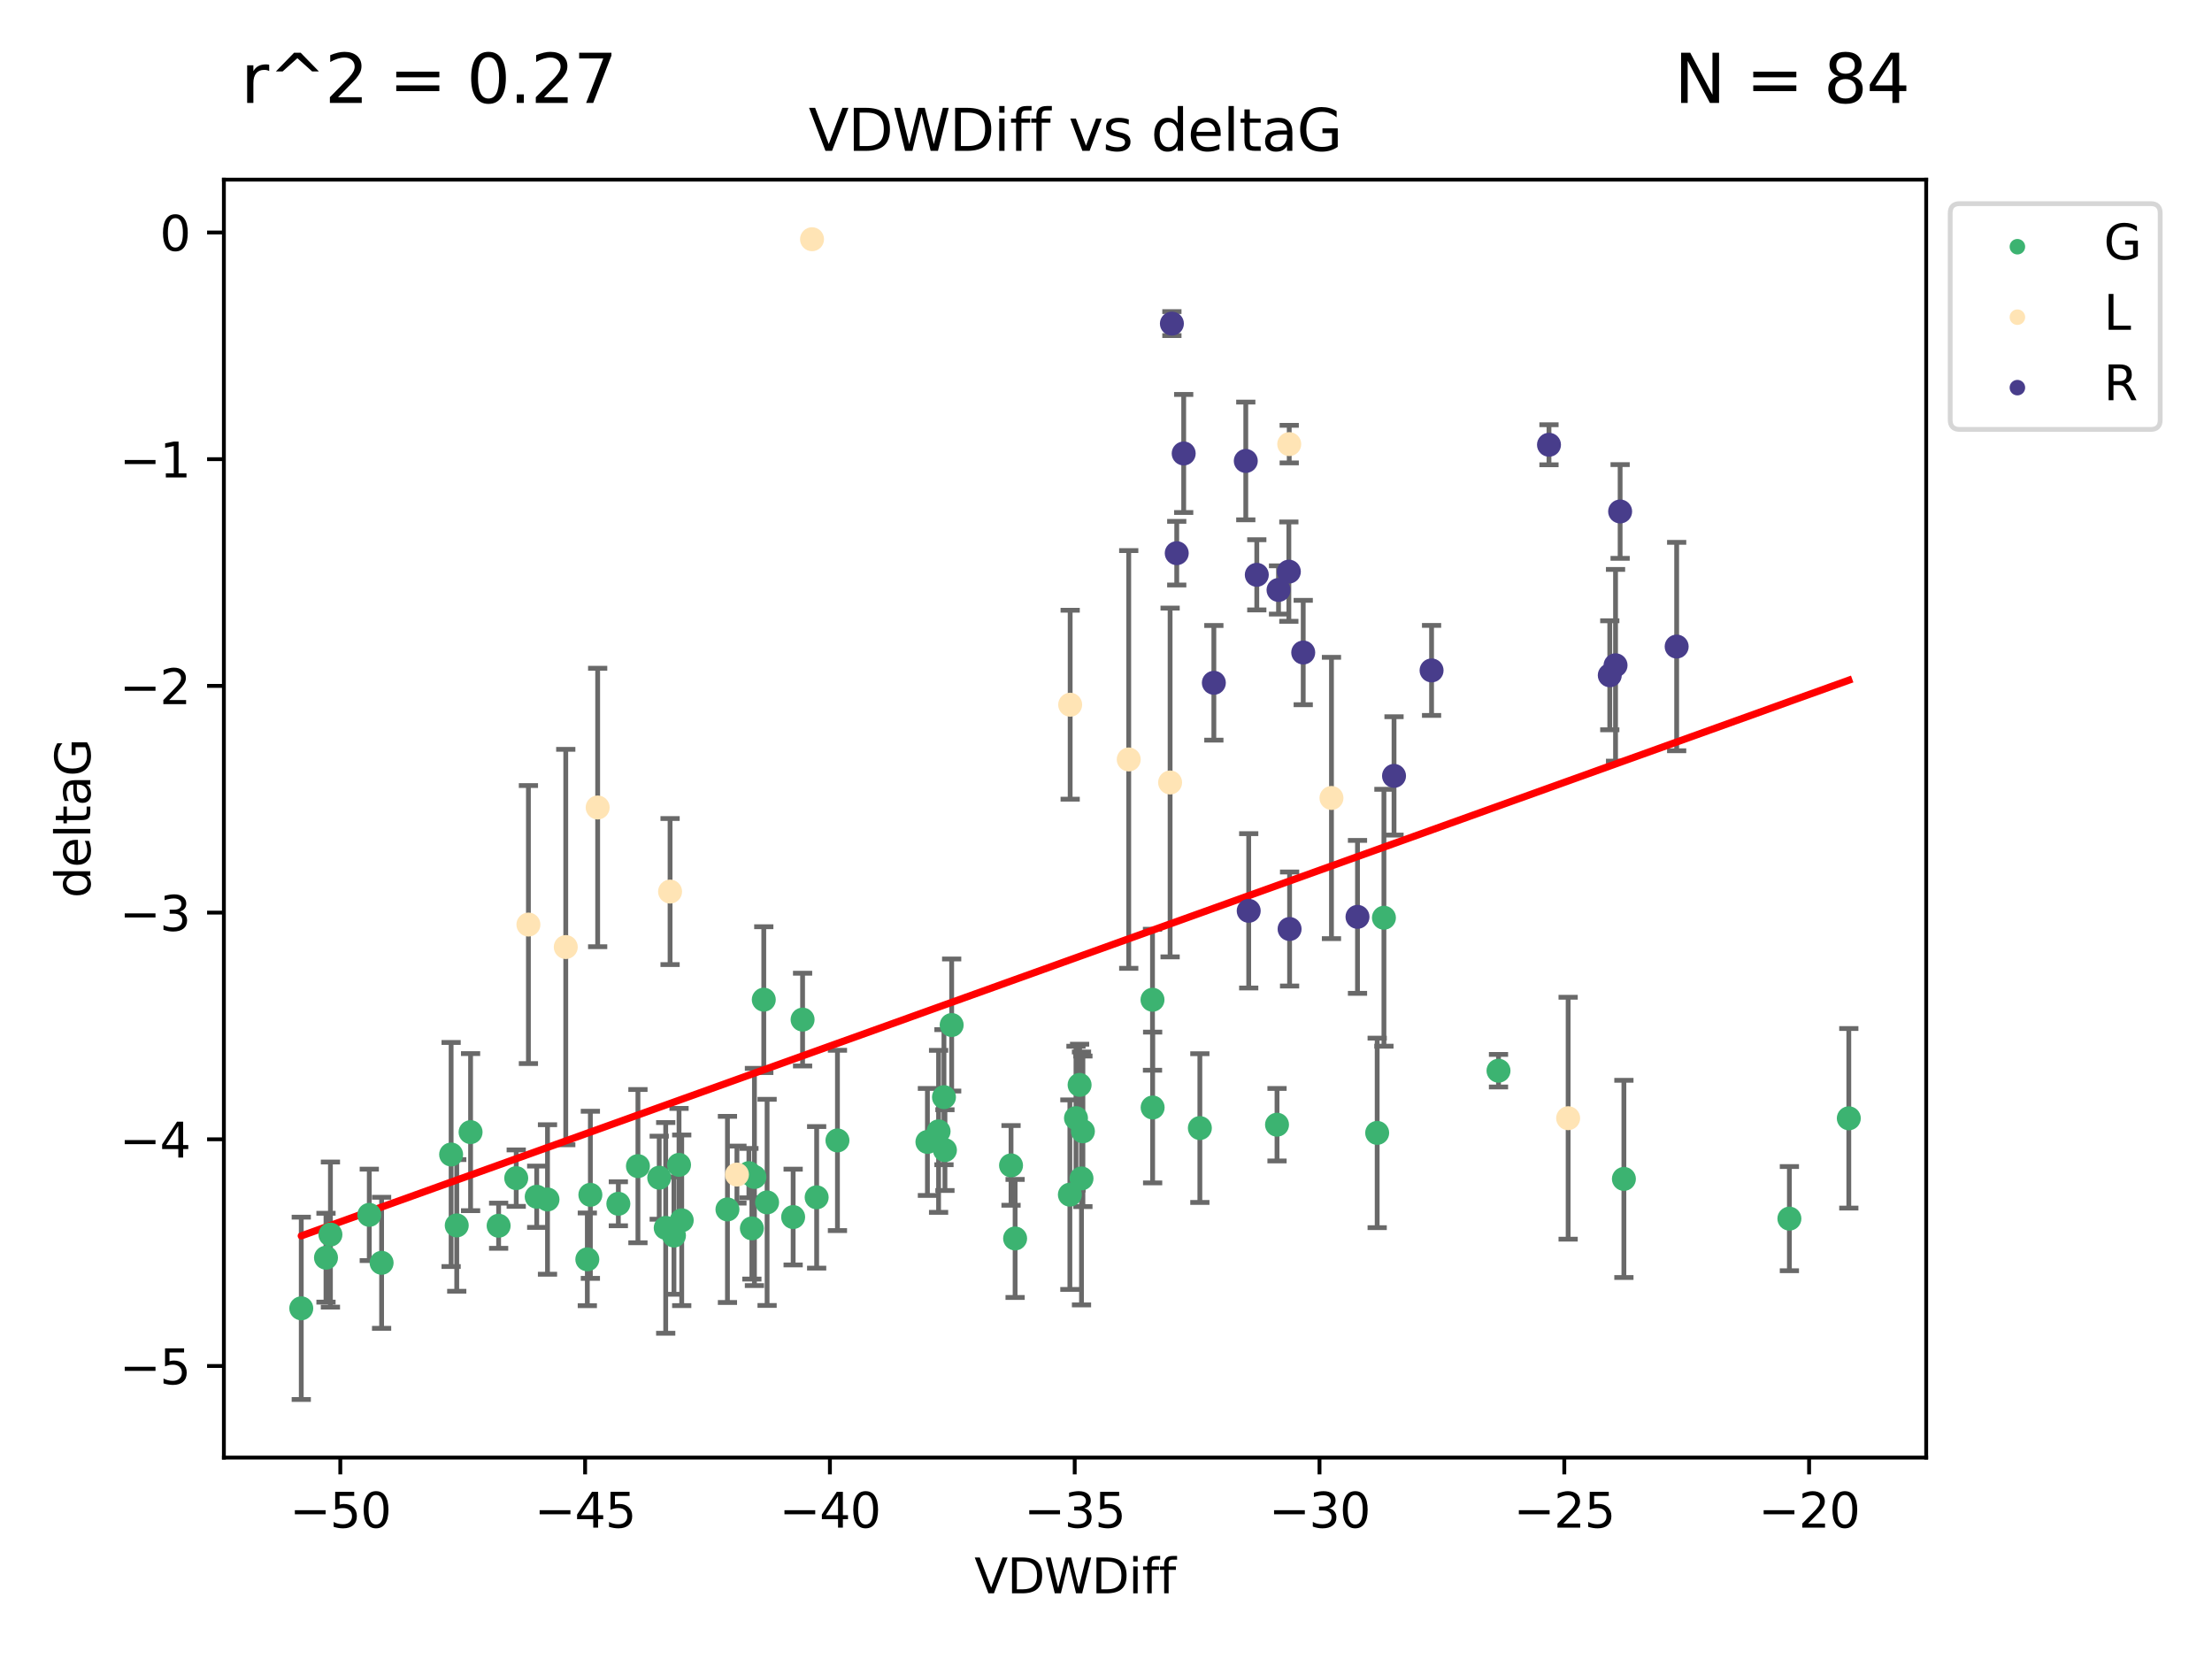 <?xml version="1.0" encoding="utf-8" standalone="no"?>
<!DOCTYPE svg PUBLIC "-//W3C//DTD SVG 1.1//EN"
  "http://www.w3.org/Graphics/SVG/1.1/DTD/svg11.dtd">
<svg xmlns:xlink="http://www.w3.org/1999/xlink" width="460.8pt" height="345.6pt" viewBox="0 0 460.8 345.6" xmlns="http://www.w3.org/2000/svg" version="1.1">
 <defs>
  <style type="text/css">*{stroke-linejoin: round; stroke-linecap: butt}</style>
 </defs>
 <g id="figure_1">
  <g id="patch_1">
   <path d="M 0 345.6 
L 460.8 345.6 
L 460.8 0 
L 0 0 
z
" style="fill: #ffffff"/>
  </g>
  <g id="axes_1">
   <g id="patch_2">
    <path d="M 46.64 303.64 
L 401.26 303.64 
L 401.26 37.423 
L 46.64 37.423 
z
" style="fill: #ffffff"/>
   </g>
   <g id="PathCollection_1">
    <defs>
     <path id="m82f5292548" d="M 0 1.118 
C 0.297 1.118 0.581 1 0.791 0.791 
C 1 0.581 1.118 0.297 1.118 0 
C 1.118 -0.297 1 -0.581 0.791 -0.791 
C 0.581 -1 0.297 -1.118 0 -1.118 
C -0.297 -1.118 -0.581 -1 -0.791 -0.791 
C -1 -0.581 -1.118 -0.297 -1.118 0 
C -1.118 0.297 -1 0.581 -0.791 0.791 
C -0.581 1 -0.297 1.118 0 1.118 
z
" style="stroke: #3cb371"/>
    </defs>
    <g clip-path="url(#pa0774582c4)">
     <use xlink:href="#m82f5292548" x="68.834" y="257.184" style="fill: #3cb371; stroke: #3cb371"/>
     <use xlink:href="#m82f5292548" x="128.813" y="250.77" style="fill: #3cb371; stroke: #3cb371"/>
     <use xlink:href="#m82f5292548" x="67.91" y="262.001" style="fill: #3cb371; stroke: #3cb371"/>
     <use xlink:href="#m82f5292548" x="93.977" y="240.504" style="fill: #3cb371; stroke: #3cb371"/>
     <use xlink:href="#m82f5292548" x="132.894" y="242.925" style="fill: #3cb371; stroke: #3cb371"/>
     <use xlink:href="#m82f5292548" x="62.759" y="272.547" style="fill: #3cb371; stroke: #3cb371"/>
     <use xlink:href="#m82f5292548" x="122.985" y="248.9" style="fill: #3cb371; stroke: #3cb371"/>
     <use xlink:href="#m82f5292548" x="151.541" y="251.945" style="fill: #3cb371; stroke: #3cb371"/>
     <use xlink:href="#m82f5292548" x="95.149" y="255.276" style="fill: #3cb371; stroke: #3cb371"/>
     <use xlink:href="#m82f5292548" x="174.456" y="237.573" style="fill: #3cb371; stroke: #3cb371"/>
     <use xlink:href="#m82f5292548" x="156.009" y="244.384" style="fill: #3cb371; stroke: #3cb371"/>
     <use xlink:href="#m82f5292548" x="157.163" y="245.186" style="fill: #3cb371; stroke: #3cb371"/>
     <use xlink:href="#m82f5292548" x="111.806" y="249.302" style="fill: #3cb371; stroke: #3cb371"/>
     <use xlink:href="#m82f5292548" x="159.8" y="250.482" style="fill: #3cb371; stroke: #3cb371"/>
     <use xlink:href="#m82f5292548" x="79.496" y="263.066" style="fill: #3cb371; stroke: #3cb371"/>
     <use xlink:href="#m82f5292548" x="98.03" y="235.842" style="fill: #3cb371; stroke: #3cb371"/>
     <use xlink:href="#m82f5292548" x="103.874" y="255.342" style="fill: #3cb371; stroke: #3cb371"/>
     <use xlink:href="#m82f5292548" x="140.399" y="257.39" style="fill: #3cb371; stroke: #3cb371"/>
     <use xlink:href="#m82f5292548" x="137.328" y="245.335" style="fill: #3cb371; stroke: #3cb371"/>
     <use xlink:href="#m82f5292548" x="165.227" y="253.535" style="fill: #3cb371; stroke: #3cb371"/>
     <use xlink:href="#m82f5292548" x="114.054" y="249.874" style="fill: #3cb371; stroke: #3cb371"/>
     <use xlink:href="#m82f5292548" x="159.11" y="208.247" style="fill: #3cb371; stroke: #3cb371"/>
     <use xlink:href="#m82f5292548" x="156.63" y="255.894" style="fill: #3cb371; stroke: #3cb371"/>
     <use xlink:href="#m82f5292548" x="266.026" y="234.295" style="fill: #3cb371; stroke: #3cb371"/>
     <use xlink:href="#m82f5292548" x="138.68" y="255.789" style="fill: #3cb371; stroke: #3cb371"/>
     <use xlink:href="#m82f5292548" x="122.351" y="262.344" style="fill: #3cb371; stroke: #3cb371"/>
     <use xlink:href="#m82f5292548" x="76.928" y="253.078" style="fill: #3cb371; stroke: #3cb371"/>
     <use xlink:href="#m82f5292548" x="107.539" y="245.427" style="fill: #3cb371; stroke: #3cb371"/>
     <use xlink:href="#m82f5292548" x="225.589" y="235.671" style="fill: #3cb371; stroke: #3cb371"/>
     <use xlink:href="#m82f5292548" x="240.087" y="208.266" style="fill: #3cb371; stroke: #3cb371"/>
     <use xlink:href="#m82f5292548" x="222.875" y="248.869" style="fill: #3cb371; stroke: #3cb371"/>
     <use xlink:href="#m82f5292548" x="196.848" y="239.592" style="fill: #3cb371; stroke: #3cb371"/>
     <use xlink:href="#m82f5292548" x="170.123" y="249.425" style="fill: #3cb371; stroke: #3cb371"/>
     <use xlink:href="#m82f5292548" x="240.115" y="230.713" style="fill: #3cb371; stroke: #3cb371"/>
     <use xlink:href="#m82f5292548" x="193.199" y="237.888" style="fill: #3cb371; stroke: #3cb371"/>
     <use xlink:href="#m82f5292548" x="210.617" y="242.771" style="fill: #3cb371; stroke: #3cb371"/>
     <use xlink:href="#m82f5292548" x="312.166" y="223.049" style="fill: #3cb371; stroke: #3cb371"/>
     <use xlink:href="#m82f5292548" x="196.647" y="228.557" style="fill: #3cb371; stroke: #3cb371"/>
     <use xlink:href="#m82f5292548" x="198.25" y="213.53" style="fill: #3cb371; stroke: #3cb371"/>
     <use xlink:href="#m82f5292548" x="211.466" y="257.993" style="fill: #3cb371; stroke: #3cb371"/>
     <use xlink:href="#m82f5292548" x="142.016" y="254.212" style="fill: #3cb371; stroke: #3cb371"/>
     <use xlink:href="#m82f5292548" x="141.455" y="242.663" style="fill: #3cb371; stroke: #3cb371"/>
     <use xlink:href="#m82f5292548" x="249.953" y="234.996" style="fill: #3cb371; stroke: #3cb371"/>
     <use xlink:href="#m82f5292548" x="224.148" y="232.927" style="fill: #3cb371; stroke: #3cb371"/>
     <use xlink:href="#m82f5292548" x="167.194" y="212.4" style="fill: #3cb371; stroke: #3cb371"/>
     <use xlink:href="#m82f5292548" x="195.524" y="235.682" style="fill: #3cb371; stroke: #3cb371"/>
     <use xlink:href="#m82f5292548" x="224.901" y="226.002" style="fill: #3cb371; stroke: #3cb371"/>
     <use xlink:href="#m82f5292548" x="288.297" y="191.183" style="fill: #3cb371; stroke: #3cb371"/>
     <use xlink:href="#m82f5292548" x="286.891" y="236.002" style="fill: #3cb371; stroke: #3cb371"/>
     <use xlink:href="#m82f5292548" x="372.763" y="253.862" style="fill: #3cb371; stroke: #3cb371"/>
     <use xlink:href="#m82f5292548" x="338.288" y="245.587" style="fill: #3cb371; stroke: #3cb371"/>
     <use xlink:href="#m82f5292548" x="225.296" y="245.493" style="fill: #3cb371; stroke: #3cb371"/>
     <use xlink:href="#m82f5292548" x="385.141" y="232.963" style="fill: #3cb371; stroke: #3cb371"/>
    </g>
   </g>
   <g id="PathCollection_2">
    <defs>
     <path id="m4f2f8167df" d="M 0 1.118 
C 0.297 1.118 0.581 1 0.791 0.791 
C 1 0.581 1.118 0.297 1.118 0 
C 1.118 -0.297 1 -0.581 0.791 -0.791 
C 0.581 -1 0.297 -1.118 0 -1.118 
C -0.297 -1.118 -0.581 -1 -0.791 -0.791 
C -1 -0.581 -1.118 -0.297 -1.118 0 
C -1.118 0.297 -1 0.581 -0.791 0.791 
C -0.581 1 -0.297 1.118 0 1.118 
z
" style="stroke: #ffe4b5"/>
    </defs>
    <g clip-path="url(#pa0774582c4)">
     <use xlink:href="#m4f2f8167df" x="139.588" y="185.73" style="fill: #ffe4b5; stroke: #ffe4b5"/>
     <use xlink:href="#m4f2f8167df" x="153.518" y="244.686" style="fill: #ffe4b5; stroke: #ffe4b5"/>
     <use xlink:href="#m4f2f8167df" x="169.161" y="49.836" style="fill: #ffe4b5; stroke: #ffe4b5"/>
     <use xlink:href="#m4f2f8167df" x="235.137" y="158.209" style="fill: #ffe4b5; stroke: #ffe4b5"/>
     <use xlink:href="#m4f2f8167df" x="277.369" y="166.232" style="fill: #ffe4b5; stroke: #ffe4b5"/>
     <use xlink:href="#m4f2f8167df" x="124.505" y="168.214" style="fill: #ffe4b5; stroke: #ffe4b5"/>
     <use xlink:href="#m4f2f8167df" x="110.079" y="192.604" style="fill: #ffe4b5; stroke: #ffe4b5"/>
     <use xlink:href="#m4f2f8167df" x="117.859" y="197.287" style="fill: #ffe4b5; stroke: #ffe4b5"/>
     <use xlink:href="#m4f2f8167df" x="326.672" y="232.942" style="fill: #ffe4b5; stroke: #ffe4b5"/>
     <use xlink:href="#m4f2f8167df" x="268.57" y="92.517" style="fill: #ffe4b5; stroke: #ffe4b5"/>
     <use xlink:href="#m4f2f8167df" x="243.753" y="163.006" style="fill: #ffe4b5; stroke: #ffe4b5"/>
     <use xlink:href="#m4f2f8167df" x="222.935" y="146.805" style="fill: #ffe4b5; stroke: #ffe4b5"/>
    </g>
   </g>
   <g id="PathCollection_3">
    <defs>
     <path id="m2cd11173d2" d="M 0 1.118 
C 0.297 1.118 0.581 1 0.791 0.791 
C 1 0.581 1.118 0.297 1.118 0 
C 1.118 -0.297 1 -0.581 0.791 -0.791 
C 0.581 -1 0.297 -1.118 0 -1.118 
C -0.297 -1.118 -0.581 -1 -0.791 -0.791 
C -1 -0.581 -1.118 -0.297 -1.118 0 
C -1.118 0.297 -1 0.581 -0.791 0.791 
C -0.581 1 -0.297 1.118 0 1.118 
z
" style="stroke: #483d8b"/>
    </defs>
    <g clip-path="url(#pa0774582c4)">
     <use xlink:href="#m2cd11173d2" x="244.127" y="67.412" style="fill: #483d8b; stroke: #483d8b"/>
     <use xlink:href="#m2cd11173d2" x="259.52" y="96.026" style="fill: #483d8b; stroke: #483d8b"/>
     <use xlink:href="#m2cd11173d2" x="252.868" y="142.241" style="fill: #483d8b; stroke: #483d8b"/>
     <use xlink:href="#m2cd11173d2" x="337.502" y="106.547" style="fill: #483d8b; stroke: #483d8b"/>
     <use xlink:href="#m2cd11173d2" x="282.792" y="190.999" style="fill: #483d8b; stroke: #483d8b"/>
     <use xlink:href="#m2cd11173d2" x="245.136" y="115.237" style="fill: #483d8b; stroke: #483d8b"/>
     <use xlink:href="#m2cd11173d2" x="349.279" y="134.69" style="fill: #483d8b; stroke: #483d8b"/>
     <use xlink:href="#m2cd11173d2" x="298.222" y="139.66" style="fill: #483d8b; stroke: #483d8b"/>
     <use xlink:href="#m2cd11173d2" x="268.492" y="119.082" style="fill: #483d8b; stroke: #483d8b"/>
     <use xlink:href="#m2cd11173d2" x="271.486" y="135.932" style="fill: #483d8b; stroke: #483d8b"/>
     <use xlink:href="#m2cd11173d2" x="260.13" y="189.742" style="fill: #483d8b; stroke: #483d8b"/>
     <use xlink:href="#m2cd11173d2" x="266.342" y="122.9" style="fill: #483d8b; stroke: #483d8b"/>
     <use xlink:href="#m2cd11173d2" x="261.813" y="119.746" style="fill: #483d8b; stroke: #483d8b"/>
     <use xlink:href="#m2cd11173d2" x="335.346" y="140.674" style="fill: #483d8b; stroke: #483d8b"/>
     <use xlink:href="#m2cd11173d2" x="290.401" y="161.632" style="fill: #483d8b; stroke: #483d8b"/>
     <use xlink:href="#m2cd11173d2" x="246.585" y="94.466" style="fill: #483d8b; stroke: #483d8b"/>
     <use xlink:href="#m2cd11173d2" x="322.682" y="92.653" style="fill: #483d8b; stroke: #483d8b"/>
     <use xlink:href="#m2cd11173d2" x="336.547" y="138.589" style="fill: #483d8b; stroke: #483d8b"/>
     <use xlink:href="#m2cd11173d2" x="268.645" y="193.529" style="fill: #483d8b; stroke: #483d8b"/>
    </g>
   </g>
   <g id="matplotlib.axis_1">
    <g id="xtick_1">
     <g id="line2d_1">
      <defs>
       <path id="mafb4035012" d="M 0 0 
L 0 3.5 
" style="stroke: #000000; stroke-width: 0.8"/>
      </defs>
      <g>
       <use xlink:href="#mafb4035012" x="70.893" y="303.64" style="stroke: #000000; stroke-width: 0.8"/>
      </g>
     </g>
     <g id="text_1">
      <!-- −50 -->
      <g transform="translate(60.341 318.238)scale(0.1 -0.1)">
       <defs>
        <path id="DejaVuSans-2212" d="M 678 2272 
L 4684 2272 
L 4684 1741 
L 678 1741 
L 678 2272 
z
" transform="scale(0.016)"/>
        <path id="DejaVuSans-35" d="M 691 4666 
L 3169 4666 
L 3169 4134 
L 1269 4134 
L 1269 2991 
Q 1406 3038 1543 3061 
Q 1681 3084 1819 3084 
Q 2600 3084 3056 2656 
Q 3513 2228 3513 1497 
Q 3513 744 3044 326 
Q 2575 -91 1722 -91 
Q 1428 -91 1123 -41 
Q 819 9 494 109 
L 494 744 
Q 775 591 1075 516 
Q 1375 441 1709 441 
Q 2250 441 2565 725 
Q 2881 1009 2881 1497 
Q 2881 1984 2565 2268 
Q 2250 2553 1709 2553 
Q 1456 2553 1204 2497 
Q 953 2441 691 2322 
L 691 4666 
z
" transform="scale(0.016)"/>
        <path id="DejaVuSans-30" d="M 2034 4250 
Q 1547 4250 1301 3770 
Q 1056 3291 1056 2328 
Q 1056 1369 1301 889 
Q 1547 409 2034 409 
Q 2525 409 2770 889 
Q 3016 1369 3016 2328 
Q 3016 3291 2770 3770 
Q 2525 4250 2034 4250 
z
M 2034 4750 
Q 2819 4750 3233 4129 
Q 3647 3509 3647 2328 
Q 3647 1150 3233 529 
Q 2819 -91 2034 -91 
Q 1250 -91 836 529 
Q 422 1150 422 2328 
Q 422 3509 836 4129 
Q 1250 4750 2034 4750 
z
" transform="scale(0.016)"/>
       </defs>
       <use xlink:href="#DejaVuSans-2212"/>
       <use xlink:href="#DejaVuSans-35" x="83.789"/>
       <use xlink:href="#DejaVuSans-30" x="147.412"/>
      </g>
     </g>
    </g>
    <g id="xtick_2">
     <g id="line2d_2">
      <g>
       <use xlink:href="#mafb4035012" x="121.889" y="303.64" style="stroke: #000000; stroke-width: 0.8"/>
      </g>
     </g>
     <g id="text_2">
      <!-- −45 -->
      <g transform="translate(111.336 318.238)scale(0.1 -0.1)">
       <defs>
        <path id="DejaVuSans-34" d="M 2419 4116 
L 825 1625 
L 2419 1625 
L 2419 4116 
z
M 2253 4666 
L 3047 4666 
L 3047 1625 
L 3713 1625 
L 3713 1100 
L 3047 1100 
L 3047 0 
L 2419 0 
L 2419 1100 
L 313 1100 
L 313 1709 
L 2253 4666 
z
" transform="scale(0.016)"/>
       </defs>
       <use xlink:href="#DejaVuSans-2212"/>
       <use xlink:href="#DejaVuSans-34" x="83.789"/>
       <use xlink:href="#DejaVuSans-35" x="147.412"/>
      </g>
     </g>
    </g>
    <g id="xtick_3">
     <g id="line2d_3">
      <g>
       <use xlink:href="#mafb4035012" x="172.885" y="303.64" style="stroke: #000000; stroke-width: 0.8"/>
      </g>
     </g>
     <g id="text_3">
      <!-- −40 -->
      <g transform="translate(162.332 318.238)scale(0.1 -0.1)">
       <use xlink:href="#DejaVuSans-2212"/>
       <use xlink:href="#DejaVuSans-34" x="83.789"/>
       <use xlink:href="#DejaVuSans-30" x="147.412"/>
      </g>
     </g>
    </g>
    <g id="xtick_4">
     <g id="line2d_4">
      <g>
       <use xlink:href="#mafb4035012" x="223.881" y="303.64" style="stroke: #000000; stroke-width: 0.8"/>
      </g>
     </g>
     <g id="text_4">
      <!-- −35 -->
      <g transform="translate(213.328 318.238)scale(0.1 -0.1)">
       <defs>
        <path id="DejaVuSans-33" d="M 2597 2516 
Q 3050 2419 3304 2112 
Q 3559 1806 3559 1356 
Q 3559 666 3084 287 
Q 2609 -91 1734 -91 
Q 1441 -91 1130 -33 
Q 819 25 488 141 
L 488 750 
Q 750 597 1062 519 
Q 1375 441 1716 441 
Q 2309 441 2620 675 
Q 2931 909 2931 1356 
Q 2931 1769 2642 2001 
Q 2353 2234 1838 2234 
L 1294 2234 
L 1294 2753 
L 1863 2753 
Q 2328 2753 2575 2939 
Q 2822 3125 2822 3475 
Q 2822 3834 2567 4026 
Q 2313 4219 1838 4219 
Q 1578 4219 1281 4162 
Q 984 4106 628 3988 
L 628 4550 
Q 988 4650 1302 4700 
Q 1616 4750 1894 4750 
Q 2613 4750 3031 4423 
Q 3450 4097 3450 3541 
Q 3450 3153 3228 2886 
Q 3006 2619 2597 2516 
z
" transform="scale(0.016)"/>
       </defs>
       <use xlink:href="#DejaVuSans-2212"/>
       <use xlink:href="#DejaVuSans-33" x="83.789"/>
       <use xlink:href="#DejaVuSans-35" x="147.412"/>
      </g>
     </g>
    </g>
    <g id="xtick_5">
     <g id="line2d_5">
      <g>
       <use xlink:href="#mafb4035012" x="274.877" y="303.64" style="stroke: #000000; stroke-width: 0.8"/>
      </g>
     </g>
     <g id="text_5">
      <!-- −30 -->
      <g transform="translate(264.324 318.238)scale(0.1 -0.1)">
       <use xlink:href="#DejaVuSans-2212"/>
       <use xlink:href="#DejaVuSans-33" x="83.789"/>
       <use xlink:href="#DejaVuSans-30" x="147.412"/>
      </g>
     </g>
    </g>
    <g id="xtick_6">
     <g id="line2d_6">
      <g>
       <use xlink:href="#mafb4035012" x="325.872" y="303.64" style="stroke: #000000; stroke-width: 0.8"/>
      </g>
     </g>
     <g id="text_6">
      <!-- −25 -->
      <g transform="translate(315.32 318.238)scale(0.1 -0.1)">
       <defs>
        <path id="DejaVuSans-32" d="M 1228 531 
L 3431 531 
L 3431 0 
L 469 0 
L 469 531 
Q 828 903 1448 1529 
Q 2069 2156 2228 2338 
Q 2531 2678 2651 2914 
Q 2772 3150 2772 3378 
Q 2772 3750 2511 3984 
Q 2250 4219 1831 4219 
Q 1534 4219 1204 4116 
Q 875 4013 500 3803 
L 500 4441 
Q 881 4594 1212 4672 
Q 1544 4750 1819 4750 
Q 2544 4750 2975 4387 
Q 3406 4025 3406 3419 
Q 3406 3131 3298 2873 
Q 3191 2616 2906 2266 
Q 2828 2175 2409 1742 
Q 1991 1309 1228 531 
z
" transform="scale(0.016)"/>
       </defs>
       <use xlink:href="#DejaVuSans-2212"/>
       <use xlink:href="#DejaVuSans-32" x="83.789"/>
       <use xlink:href="#DejaVuSans-35" x="147.412"/>
      </g>
     </g>
    </g>
    <g id="xtick_7">
     <g id="line2d_7">
      <g>
       <use xlink:href="#mafb4035012" x="376.868" y="303.64" style="stroke: #000000; stroke-width: 0.8"/>
      </g>
     </g>
     <g id="text_7">
      <!-- −20 -->
      <g transform="translate(366.316 318.238)scale(0.1 -0.1)">
       <use xlink:href="#DejaVuSans-2212"/>
       <use xlink:href="#DejaVuSans-32" x="83.789"/>
       <use xlink:href="#DejaVuSans-30" x="147.412"/>
      </g>
     </g>
    </g>
    <g id="text_8">
     <!-- VDWDiff -->
     <g transform="translate(202.977 331.917)scale(0.1 -0.1)">
      <defs>
       <path id="DejaVuSans-56" d="M 1831 0 
L 50 4666 
L 709 4666 
L 2188 738 
L 3669 4666 
L 4325 4666 
L 2547 0 
L 1831 0 
z
" transform="scale(0.016)"/>
       <path id="DejaVuSans-44" d="M 1259 4147 
L 1259 519 
L 2022 519 
Q 2988 519 3436 956 
Q 3884 1394 3884 2338 
Q 3884 3275 3436 3711 
Q 2988 4147 2022 4147 
L 1259 4147 
z
M 628 4666 
L 1925 4666 
Q 3281 4666 3915 4102 
Q 4550 3538 4550 2338 
Q 4550 1131 3912 565 
Q 3275 0 1925 0 
L 628 0 
L 628 4666 
z
" transform="scale(0.016)"/>
       <path id="DejaVuSans-57" d="M 213 4666 
L 850 4666 
L 1831 722 
L 2809 4666 
L 3519 4666 
L 4500 722 
L 5478 4666 
L 6119 4666 
L 4947 0 
L 4153 0 
L 3169 4050 
L 2175 0 
L 1381 0 
L 213 4666 
z
" transform="scale(0.016)"/>
       <path id="DejaVuSans-69" d="M 603 3500 
L 1178 3500 
L 1178 0 
L 603 0 
L 603 3500 
z
M 603 4863 
L 1178 4863 
L 1178 4134 
L 603 4134 
L 603 4863 
z
" transform="scale(0.016)"/>
       <path id="DejaVuSans-66" d="M 2375 4863 
L 2375 4384 
L 1825 4384 
Q 1516 4384 1395 4259 
Q 1275 4134 1275 3809 
L 1275 3500 
L 2222 3500 
L 2222 3053 
L 1275 3053 
L 1275 0 
L 697 0 
L 697 3053 
L 147 3053 
L 147 3500 
L 697 3500 
L 697 3744 
Q 697 4328 969 4595 
Q 1241 4863 1831 4863 
L 2375 4863 
z
" transform="scale(0.016)"/>
      </defs>
      <use xlink:href="#DejaVuSans-56"/>
      <use xlink:href="#DejaVuSans-44" x="68.408"/>
      <use xlink:href="#DejaVuSans-57" x="145.41"/>
      <use xlink:href="#DejaVuSans-44" x="244.287"/>
      <use xlink:href="#DejaVuSans-69" x="321.289"/>
      <use xlink:href="#DejaVuSans-66" x="349.072"/>
      <use xlink:href="#DejaVuSans-66" x="384.277"/>
     </g>
    </g>
   </g>
   <g id="matplotlib.axis_2">
    <g id="ytick_1">
     <g id="line2d_8">
      <defs>
       <path id="m9fc0030c94" d="M 0 0 
L -3.5 0 
" style="stroke: #000000; stroke-width: 0.8"/>
      </defs>
      <g>
       <use xlink:href="#m9fc0030c94" x="46.64" y="284.561" style="stroke: #000000; stroke-width: 0.8"/>
      </g>
     </g>
     <g id="text_9">
      <!-- −5 -->
      <g transform="translate(24.898 288.36)scale(0.1 -0.1)">
       <use xlink:href="#DejaVuSans-2212"/>
       <use xlink:href="#DejaVuSans-35" x="83.789"/>
      </g>
     </g>
    </g>
    <g id="ytick_2">
     <g id="line2d_9">
      <g>
       <use xlink:href="#m9fc0030c94" x="46.64" y="237.336" style="stroke: #000000; stroke-width: 0.8"/>
      </g>
     </g>
     <g id="text_10">
      <!-- −4 -->
      <g transform="translate(24.898 241.135)scale(0.1 -0.1)">
       <use xlink:href="#DejaVuSans-2212"/>
       <use xlink:href="#DejaVuSans-34" x="83.789"/>
      </g>
     </g>
    </g>
    <g id="ytick_3">
     <g id="line2d_10">
      <g>
       <use xlink:href="#m9fc0030c94" x="46.64" y="190.111" style="stroke: #000000; stroke-width: 0.8"/>
      </g>
     </g>
     <g id="text_11">
      <!-- −3 -->
      <g transform="translate(24.898 193.91)scale(0.1 -0.1)">
       <use xlink:href="#DejaVuSans-2212"/>
       <use xlink:href="#DejaVuSans-33" x="83.789"/>
      </g>
     </g>
    </g>
    <g id="ytick_4">
     <g id="line2d_11">
      <g>
       <use xlink:href="#m9fc0030c94" x="46.64" y="142.885" style="stroke: #000000; stroke-width: 0.8"/>
      </g>
     </g>
     <g id="text_12">
      <!-- −2 -->
      <g transform="translate(24.898 146.684)scale(0.1 -0.1)">
       <use xlink:href="#DejaVuSans-2212"/>
       <use xlink:href="#DejaVuSans-32" x="83.789"/>
      </g>
     </g>
    </g>
    <g id="ytick_5">
     <g id="line2d_12">
      <g>
       <use xlink:href="#m9fc0030c94" x="46.64" y="95.66" style="stroke: #000000; stroke-width: 0.8"/>
      </g>
     </g>
     <g id="text_13">
      <!-- −1 -->
      <g transform="translate(24.898 99.459)scale(0.1 -0.1)">
       <defs>
        <path id="DejaVuSans-31" d="M 794 531 
L 1825 531 
L 1825 4091 
L 703 3866 
L 703 4441 
L 1819 4666 
L 2450 4666 
L 2450 531 
L 3481 531 
L 3481 0 
L 794 0 
L 794 531 
z
" transform="scale(0.016)"/>
       </defs>
       <use xlink:href="#DejaVuSans-2212"/>
       <use xlink:href="#DejaVuSans-31" x="83.789"/>
      </g>
     </g>
    </g>
    <g id="ytick_6">
     <g id="line2d_13">
      <g>
       <use xlink:href="#m9fc0030c94" x="46.64" y="48.435" style="stroke: #000000; stroke-width: 0.8"/>
      </g>
     </g>
     <g id="text_14">
      <!-- 0 -->
      <g transform="translate(33.278 52.234)scale(0.1 -0.1)">
       <use xlink:href="#DejaVuSans-30"/>
      </g>
     </g>
    </g>
    <g id="text_15">
     <!-- deltaG -->
     <g transform="translate(18.818 187.07)rotate(-90)scale(0.1 -0.1)">
      <defs>
       <path id="DejaVuSans-64" d="M 2906 2969 
L 2906 4863 
L 3481 4863 
L 3481 0 
L 2906 0 
L 2906 525 
Q 2725 213 2448 61 
Q 2172 -91 1784 -91 
Q 1150 -91 751 415 
Q 353 922 353 1747 
Q 353 2572 751 3078 
Q 1150 3584 1784 3584 
Q 2172 3584 2448 3432 
Q 2725 3281 2906 2969 
z
M 947 1747 
Q 947 1113 1208 752 
Q 1469 391 1925 391 
Q 2381 391 2643 752 
Q 2906 1113 2906 1747 
Q 2906 2381 2643 2742 
Q 2381 3103 1925 3103 
Q 1469 3103 1208 2742 
Q 947 2381 947 1747 
z
" transform="scale(0.016)"/>
       <path id="DejaVuSans-65" d="M 3597 1894 
L 3597 1613 
L 953 1613 
Q 991 1019 1311 708 
Q 1631 397 2203 397 
Q 2534 397 2845 478 
Q 3156 559 3463 722 
L 3463 178 
Q 3153 47 2828 -22 
Q 2503 -91 2169 -91 
Q 1331 -91 842 396 
Q 353 884 353 1716 
Q 353 2575 817 3079 
Q 1281 3584 2069 3584 
Q 2775 3584 3186 3129 
Q 3597 2675 3597 1894 
z
M 3022 2063 
Q 3016 2534 2758 2815 
Q 2500 3097 2075 3097 
Q 1594 3097 1305 2825 
Q 1016 2553 972 2059 
L 3022 2063 
z
" transform="scale(0.016)"/>
       <path id="DejaVuSans-6c" d="M 603 4863 
L 1178 4863 
L 1178 0 
L 603 0 
L 603 4863 
z
" transform="scale(0.016)"/>
       <path id="DejaVuSans-74" d="M 1172 4494 
L 1172 3500 
L 2356 3500 
L 2356 3053 
L 1172 3053 
L 1172 1153 
Q 1172 725 1289 603 
Q 1406 481 1766 481 
L 2356 481 
L 2356 0 
L 1766 0 
Q 1100 0 847 248 
Q 594 497 594 1153 
L 594 3053 
L 172 3053 
L 172 3500 
L 594 3500 
L 594 4494 
L 1172 4494 
z
" transform="scale(0.016)"/>
       <path id="DejaVuSans-61" d="M 2194 1759 
Q 1497 1759 1228 1600 
Q 959 1441 959 1056 
Q 959 750 1161 570 
Q 1363 391 1709 391 
Q 2188 391 2477 730 
Q 2766 1069 2766 1631 
L 2766 1759 
L 2194 1759 
z
M 3341 1997 
L 3341 0 
L 2766 0 
L 2766 531 
Q 2569 213 2275 61 
Q 1981 -91 1556 -91 
Q 1019 -91 701 211 
Q 384 513 384 1019 
Q 384 1609 779 1909 
Q 1175 2209 1959 2209 
L 2766 2209 
L 2766 2266 
Q 2766 2663 2505 2880 
Q 2244 3097 1772 3097 
Q 1472 3097 1187 3025 
Q 903 2953 641 2809 
L 641 3341 
Q 956 3463 1253 3523 
Q 1550 3584 1831 3584 
Q 2591 3584 2966 3190 
Q 3341 2797 3341 1997 
z
" transform="scale(0.016)"/>
       <path id="DejaVuSans-47" d="M 3809 666 
L 3809 1919 
L 2778 1919 
L 2778 2438 
L 4434 2438 
L 4434 434 
Q 4069 175 3628 42 
Q 3188 -91 2688 -91 
Q 1594 -91 976 548 
Q 359 1188 359 2328 
Q 359 3472 976 4111 
Q 1594 4750 2688 4750 
Q 3144 4750 3555 4637 
Q 3966 4525 4313 4306 
L 4313 3634 
Q 3963 3931 3569 4081 
Q 3175 4231 2741 4231 
Q 1884 4231 1454 3753 
Q 1025 3275 1025 2328 
Q 1025 1384 1454 906 
Q 1884 428 2741 428 
Q 3075 428 3337 486 
Q 3600 544 3809 666 
z
" transform="scale(0.016)"/>
      </defs>
      <use xlink:href="#DejaVuSans-64"/>
      <use xlink:href="#DejaVuSans-65" x="63.477"/>
      <use xlink:href="#DejaVuSans-6c" x="125"/>
      <use xlink:href="#DejaVuSans-74" x="152.783"/>
      <use xlink:href="#DejaVuSans-61" x="191.992"/>
      <use xlink:href="#DejaVuSans-47" x="253.271"/>
     </g>
    </g>
   </g>
   <g id="LineCollection_1">
    <path d="M 68.834 272.298 
L 68.834 242.071 
" clip-path="url(#pa0774582c4)" style="fill: none; stroke: #696969"/>
    <path d="M 128.813 255.353 
L 128.813 246.186 
" clip-path="url(#pa0774582c4)" style="fill: none; stroke: #696969"/>
    <path d="M 67.91 271.259 
L 67.91 252.743 
" clip-path="url(#pa0774582c4)" style="fill: none; stroke: #696969"/>
    <path d="M 93.977 263.842 
L 93.977 217.167 
" clip-path="url(#pa0774582c4)" style="fill: none; stroke: #696969"/>
    <path d="M 132.894 258.886 
L 132.894 226.965 
" clip-path="url(#pa0774582c4)" style="fill: none; stroke: #696969"/>
    <path d="M 62.759 291.539 
L 62.759 253.556 
" clip-path="url(#pa0774582c4)" style="fill: none; stroke: #696969"/>
    <path d="M 122.985 266.306 
L 122.985 231.493 
" clip-path="url(#pa0774582c4)" style="fill: none; stroke: #696969"/>
    <path d="M 151.541 271.33 
L 151.541 232.56 
" clip-path="url(#pa0774582c4)" style="fill: none; stroke: #696969"/>
    <path d="M 95.149 268.987 
L 95.149 241.565 
" clip-path="url(#pa0774582c4)" style="fill: none; stroke: #696969"/>
    <path d="M 174.456 256.353 
L 174.456 218.793 
" clip-path="url(#pa0774582c4)" style="fill: none; stroke: #696969"/>
    <path d="M 156.009 249.529 
L 156.009 239.239 
" clip-path="url(#pa0774582c4)" style="fill: none; stroke: #696969"/>
    <path d="M 157.163 267.811 
L 157.163 222.562 
" clip-path="url(#pa0774582c4)" style="fill: none; stroke: #696969"/>
    <path d="M 111.806 255.689 
L 111.806 242.915 
" clip-path="url(#pa0774582c4)" style="fill: none; stroke: #696969"/>
    <path d="M 159.8 271.954 
L 159.8 229.009 
" clip-path="url(#pa0774582c4)" style="fill: none; stroke: #696969"/>
    <path d="M 79.496 276.715 
L 79.496 249.417 
" clip-path="url(#pa0774582c4)" style="fill: none; stroke: #696969"/>
    <path d="M 98.03 252.206 
L 98.03 219.478 
" clip-path="url(#pa0774582c4)" style="fill: none; stroke: #696969"/>
    <path d="M 103.874 260.048 
L 103.874 250.637 
" clip-path="url(#pa0774582c4)" style="fill: none; stroke: #696969"/>
    <path d="M 140.399 269.618 
L 140.399 245.162 
" clip-path="url(#pa0774582c4)" style="fill: none; stroke: #696969"/>
    <path d="M 137.328 253.986 
L 137.328 236.683 
" clip-path="url(#pa0774582c4)" style="fill: none; stroke: #696969"/>
    <path d="M 165.227 263.508 
L 165.227 243.562 
" clip-path="url(#pa0774582c4)" style="fill: none; stroke: #696969"/>
    <path d="M 114.054 265.447 
L 114.054 234.3 
" clip-path="url(#pa0774582c4)" style="fill: none; stroke: #696969"/>
    <path d="M 159.11 223.438 
L 159.11 193.057 
" clip-path="url(#pa0774582c4)" style="fill: none; stroke: #696969"/>
    <path d="M 156.63 266.455 
L 156.63 245.332 
" clip-path="url(#pa0774582c4)" style="fill: none; stroke: #696969"/>
    <path d="M 266.026 241.844 
L 266.026 226.745 
" clip-path="url(#pa0774582c4)" style="fill: none; stroke: #696969"/>
    <path d="M 138.68 277.736 
L 138.68 233.843 
" clip-path="url(#pa0774582c4)" style="fill: none; stroke: #696969"/>
    <path d="M 122.351 272.003 
L 122.351 252.684 
" clip-path="url(#pa0774582c4)" style="fill: none; stroke: #696969"/>
    <path d="M 76.928 262.6 
L 76.928 243.555 
" clip-path="url(#pa0774582c4)" style="fill: none; stroke: #696969"/>
    <path d="M 107.539 251.308 
L 107.539 239.547 
" clip-path="url(#pa0774582c4)" style="fill: none; stroke: #696969"/>
    <path d="M 225.589 251.352 
L 225.589 219.99 
" clip-path="url(#pa0774582c4)" style="fill: none; stroke: #696969"/>
    <path d="M 240.087 222.946 
L 240.087 193.585 
" clip-path="url(#pa0774582c4)" style="fill: none; stroke: #696969"/>
    <path d="M 222.875 268.611 
L 222.875 229.128 
" clip-path="url(#pa0774582c4)" style="fill: none; stroke: #696969"/>
    <path d="M 196.848 248.003 
L 196.848 231.181 
" clip-path="url(#pa0774582c4)" style="fill: none; stroke: #696969"/>
    <path d="M 170.123 264.173 
L 170.123 234.678 
" clip-path="url(#pa0774582c4)" style="fill: none; stroke: #696969"/>
    <path d="M 240.115 246.415 
L 240.115 215.011 
" clip-path="url(#pa0774582c4)" style="fill: none; stroke: #696969"/>
    <path d="M 193.199 249.035 
L 193.199 226.742 
" clip-path="url(#pa0774582c4)" style="fill: none; stroke: #696969"/>
    <path d="M 210.617 251.073 
L 210.617 234.47 
" clip-path="url(#pa0774582c4)" style="fill: none; stroke: #696969"/>
    <path d="M 312.166 226.441 
L 312.166 219.656 
" clip-path="url(#pa0774582c4)" style="fill: none; stroke: #696969"/>
    <path d="M 196.647 242.629 
L 196.647 214.485 
" clip-path="url(#pa0774582c4)" style="fill: none; stroke: #696969"/>
    <path d="M 198.25 227.283 
L 198.25 199.776 
" clip-path="url(#pa0774582c4)" style="fill: none; stroke: #696969"/>
    <path d="M 211.466 270.286 
L 211.466 245.699 
" clip-path="url(#pa0774582c4)" style="fill: none; stroke: #696969"/>
    <path d="M 142.016 271.981 
L 142.016 236.442 
" clip-path="url(#pa0774582c4)" style="fill: none; stroke: #696969"/>
    <path d="M 141.455 254.421 
L 141.455 230.905 
" clip-path="url(#pa0774582c4)" style="fill: none; stroke: #696969"/>
    <path d="M 249.953 250.49 
L 249.953 219.503 
" clip-path="url(#pa0774582c4)" style="fill: none; stroke: #696969"/>
    <path d="M 224.148 247.902 
L 224.148 217.951 
" clip-path="url(#pa0774582c4)" style="fill: none; stroke: #696969"/>
    <path d="M 167.194 222.06 
L 167.194 202.741 
" clip-path="url(#pa0774582c4)" style="fill: none; stroke: #696969"/>
    <path d="M 195.524 252.556 
L 195.524 218.807 
" clip-path="url(#pa0774582c4)" style="fill: none; stroke: #696969"/>
    <path d="M 224.901 234.471 
L 224.901 217.532 
" clip-path="url(#pa0774582c4)" style="fill: none; stroke: #696969"/>
    <path d="M 288.297 217.942 
L 288.297 164.424 
" clip-path="url(#pa0774582c4)" style="fill: none; stroke: #696969"/>
    <path d="M 286.891 255.743 
L 286.891 216.261 
" clip-path="url(#pa0774582c4)" style="fill: none; stroke: #696969"/>
    <path d="M 372.763 264.712 
L 372.763 243.011 
" clip-path="url(#pa0774582c4)" style="fill: none; stroke: #696969"/>
    <path d="M 338.288 266.129 
L 338.288 225.046 
" clip-path="url(#pa0774582c4)" style="fill: none; stroke: #696969"/>
    <path d="M 225.296 271.837 
L 225.296 219.148 
" clip-path="url(#pa0774582c4)" style="fill: none; stroke: #696969"/>
    <path d="M 385.141 251.664 
L 385.141 214.261 
" clip-path="url(#pa0774582c4)" style="fill: none; stroke: #696969"/>
   </g>
   <g id="line2d_14">
    <defs>
     <path id="m6854fef715" d="M 2 0 
L -2 -0 
" style="stroke: #696969"/>
    </defs>
    <g clip-path="url(#pa0774582c4)">
     <use xlink:href="#m6854fef715" x="68.834" y="272.298" style="fill: #696969; stroke: #696969"/>
     <use xlink:href="#m6854fef715" x="128.813" y="255.353" style="fill: #696969; stroke: #696969"/>
     <use xlink:href="#m6854fef715" x="67.91" y="271.259" style="fill: #696969; stroke: #696969"/>
     <use xlink:href="#m6854fef715" x="93.977" y="263.842" style="fill: #696969; stroke: #696969"/>
     <use xlink:href="#m6854fef715" x="132.894" y="258.886" style="fill: #696969; stroke: #696969"/>
     <use xlink:href="#m6854fef715" x="62.759" y="291.539" style="fill: #696969; stroke: #696969"/>
     <use xlink:href="#m6854fef715" x="122.985" y="266.306" style="fill: #696969; stroke: #696969"/>
     <use xlink:href="#m6854fef715" x="151.541" y="271.33" style="fill: #696969; stroke: #696969"/>
     <use xlink:href="#m6854fef715" x="95.149" y="268.987" style="fill: #696969; stroke: #696969"/>
     <use xlink:href="#m6854fef715" x="174.456" y="256.353" style="fill: #696969; stroke: #696969"/>
     <use xlink:href="#m6854fef715" x="156.009" y="249.529" style="fill: #696969; stroke: #696969"/>
     <use xlink:href="#m6854fef715" x="157.163" y="267.811" style="fill: #696969; stroke: #696969"/>
     <use xlink:href="#m6854fef715" x="111.806" y="255.689" style="fill: #696969; stroke: #696969"/>
     <use xlink:href="#m6854fef715" x="159.8" y="271.954" style="fill: #696969; stroke: #696969"/>
     <use xlink:href="#m6854fef715" x="79.496" y="276.715" style="fill: #696969; stroke: #696969"/>
     <use xlink:href="#m6854fef715" x="98.03" y="252.206" style="fill: #696969; stroke: #696969"/>
     <use xlink:href="#m6854fef715" x="103.874" y="260.048" style="fill: #696969; stroke: #696969"/>
     <use xlink:href="#m6854fef715" x="140.399" y="269.618" style="fill: #696969; stroke: #696969"/>
     <use xlink:href="#m6854fef715" x="137.328" y="253.986" style="fill: #696969; stroke: #696969"/>
     <use xlink:href="#m6854fef715" x="165.227" y="263.508" style="fill: #696969; stroke: #696969"/>
     <use xlink:href="#m6854fef715" x="114.054" y="265.447" style="fill: #696969; stroke: #696969"/>
     <use xlink:href="#m6854fef715" x="159.11" y="223.438" style="fill: #696969; stroke: #696969"/>
     <use xlink:href="#m6854fef715" x="156.63" y="266.455" style="fill: #696969; stroke: #696969"/>
     <use xlink:href="#m6854fef715" x="266.026" y="241.844" style="fill: #696969; stroke: #696969"/>
     <use xlink:href="#m6854fef715" x="138.68" y="277.736" style="fill: #696969; stroke: #696969"/>
     <use xlink:href="#m6854fef715" x="122.351" y="272.003" style="fill: #696969; stroke: #696969"/>
     <use xlink:href="#m6854fef715" x="76.928" y="262.6" style="fill: #696969; stroke: #696969"/>
     <use xlink:href="#m6854fef715" x="107.539" y="251.308" style="fill: #696969; stroke: #696969"/>
     <use xlink:href="#m6854fef715" x="225.589" y="251.352" style="fill: #696969; stroke: #696969"/>
     <use xlink:href="#m6854fef715" x="240.087" y="222.946" style="fill: #696969; stroke: #696969"/>
     <use xlink:href="#m6854fef715" x="222.875" y="268.611" style="fill: #696969; stroke: #696969"/>
     <use xlink:href="#m6854fef715" x="196.848" y="248.003" style="fill: #696969; stroke: #696969"/>
     <use xlink:href="#m6854fef715" x="170.123" y="264.173" style="fill: #696969; stroke: #696969"/>
     <use xlink:href="#m6854fef715" x="240.115" y="246.415" style="fill: #696969; stroke: #696969"/>
     <use xlink:href="#m6854fef715" x="193.199" y="249.035" style="fill: #696969; stroke: #696969"/>
     <use xlink:href="#m6854fef715" x="210.617" y="251.073" style="fill: #696969; stroke: #696969"/>
     <use xlink:href="#m6854fef715" x="312.166" y="226.441" style="fill: #696969; stroke: #696969"/>
     <use xlink:href="#m6854fef715" x="196.647" y="242.629" style="fill: #696969; stroke: #696969"/>
     <use xlink:href="#m6854fef715" x="198.25" y="227.283" style="fill: #696969; stroke: #696969"/>
     <use xlink:href="#m6854fef715" x="211.466" y="270.286" style="fill: #696969; stroke: #696969"/>
     <use xlink:href="#m6854fef715" x="142.016" y="271.981" style="fill: #696969; stroke: #696969"/>
     <use xlink:href="#m6854fef715" x="141.455" y="254.421" style="fill: #696969; stroke: #696969"/>
     <use xlink:href="#m6854fef715" x="249.953" y="250.49" style="fill: #696969; stroke: #696969"/>
     <use xlink:href="#m6854fef715" x="224.148" y="247.902" style="fill: #696969; stroke: #696969"/>
     <use xlink:href="#m6854fef715" x="167.194" y="222.06" style="fill: #696969; stroke: #696969"/>
     <use xlink:href="#m6854fef715" x="195.524" y="252.556" style="fill: #696969; stroke: #696969"/>
     <use xlink:href="#m6854fef715" x="224.901" y="234.471" style="fill: #696969; stroke: #696969"/>
     <use xlink:href="#m6854fef715" x="288.297" y="217.942" style="fill: #696969; stroke: #696969"/>
     <use xlink:href="#m6854fef715" x="286.891" y="255.743" style="fill: #696969; stroke: #696969"/>
     <use xlink:href="#m6854fef715" x="372.763" y="264.712" style="fill: #696969; stroke: #696969"/>
     <use xlink:href="#m6854fef715" x="338.288" y="266.129" style="fill: #696969; stroke: #696969"/>
     <use xlink:href="#m6854fef715" x="225.296" y="271.837" style="fill: #696969; stroke: #696969"/>
     <use xlink:href="#m6854fef715" x="385.141" y="251.664" style="fill: #696969; stroke: #696969"/>
    </g>
   </g>
   <g id="line2d_15">
    <g clip-path="url(#pa0774582c4)">
     <use xlink:href="#m6854fef715" x="68.834" y="242.071" style="fill: #696969; stroke: #696969"/>
     <use xlink:href="#m6854fef715" x="128.813" y="246.186" style="fill: #696969; stroke: #696969"/>
     <use xlink:href="#m6854fef715" x="67.91" y="252.743" style="fill: #696969; stroke: #696969"/>
     <use xlink:href="#m6854fef715" x="93.977" y="217.167" style="fill: #696969; stroke: #696969"/>
     <use xlink:href="#m6854fef715" x="132.894" y="226.965" style="fill: #696969; stroke: #696969"/>
     <use xlink:href="#m6854fef715" x="62.759" y="253.556" style="fill: #696969; stroke: #696969"/>
     <use xlink:href="#m6854fef715" x="122.985" y="231.493" style="fill: #696969; stroke: #696969"/>
     <use xlink:href="#m6854fef715" x="151.541" y="232.56" style="fill: #696969; stroke: #696969"/>
     <use xlink:href="#m6854fef715" x="95.149" y="241.565" style="fill: #696969; stroke: #696969"/>
     <use xlink:href="#m6854fef715" x="174.456" y="218.793" style="fill: #696969; stroke: #696969"/>
     <use xlink:href="#m6854fef715" x="156.009" y="239.239" style="fill: #696969; stroke: #696969"/>
     <use xlink:href="#m6854fef715" x="157.163" y="222.562" style="fill: #696969; stroke: #696969"/>
     <use xlink:href="#m6854fef715" x="111.806" y="242.915" style="fill: #696969; stroke: #696969"/>
     <use xlink:href="#m6854fef715" x="159.8" y="229.009" style="fill: #696969; stroke: #696969"/>
     <use xlink:href="#m6854fef715" x="79.496" y="249.417" style="fill: #696969; stroke: #696969"/>
     <use xlink:href="#m6854fef715" x="98.03" y="219.478" style="fill: #696969; stroke: #696969"/>
     <use xlink:href="#m6854fef715" x="103.874" y="250.637" style="fill: #696969; stroke: #696969"/>
     <use xlink:href="#m6854fef715" x="140.399" y="245.162" style="fill: #696969; stroke: #696969"/>
     <use xlink:href="#m6854fef715" x="137.328" y="236.683" style="fill: #696969; stroke: #696969"/>
     <use xlink:href="#m6854fef715" x="165.227" y="243.562" style="fill: #696969; stroke: #696969"/>
     <use xlink:href="#m6854fef715" x="114.054" y="234.3" style="fill: #696969; stroke: #696969"/>
     <use xlink:href="#m6854fef715" x="159.11" y="193.057" style="fill: #696969; stroke: #696969"/>
     <use xlink:href="#m6854fef715" x="156.63" y="245.332" style="fill: #696969; stroke: #696969"/>
     <use xlink:href="#m6854fef715" x="266.026" y="226.745" style="fill: #696969; stroke: #696969"/>
     <use xlink:href="#m6854fef715" x="138.68" y="233.843" style="fill: #696969; stroke: #696969"/>
     <use xlink:href="#m6854fef715" x="122.351" y="252.684" style="fill: #696969; stroke: #696969"/>
     <use xlink:href="#m6854fef715" x="76.928" y="243.555" style="fill: #696969; stroke: #696969"/>
     <use xlink:href="#m6854fef715" x="107.539" y="239.547" style="fill: #696969; stroke: #696969"/>
     <use xlink:href="#m6854fef715" x="225.589" y="219.99" style="fill: #696969; stroke: #696969"/>
     <use xlink:href="#m6854fef715" x="240.087" y="193.585" style="fill: #696969; stroke: #696969"/>
     <use xlink:href="#m6854fef715" x="222.875" y="229.128" style="fill: #696969; stroke: #696969"/>
     <use xlink:href="#m6854fef715" x="196.848" y="231.181" style="fill: #696969; stroke: #696969"/>
     <use xlink:href="#m6854fef715" x="170.123" y="234.678" style="fill: #696969; stroke: #696969"/>
     <use xlink:href="#m6854fef715" x="240.115" y="215.011" style="fill: #696969; stroke: #696969"/>
     <use xlink:href="#m6854fef715" x="193.199" y="226.742" style="fill: #696969; stroke: #696969"/>
     <use xlink:href="#m6854fef715" x="210.617" y="234.47" style="fill: #696969; stroke: #696969"/>
     <use xlink:href="#m6854fef715" x="312.166" y="219.656" style="fill: #696969; stroke: #696969"/>
     <use xlink:href="#m6854fef715" x="196.647" y="214.485" style="fill: #696969; stroke: #696969"/>
     <use xlink:href="#m6854fef715" x="198.25" y="199.776" style="fill: #696969; stroke: #696969"/>
     <use xlink:href="#m6854fef715" x="211.466" y="245.699" style="fill: #696969; stroke: #696969"/>
     <use xlink:href="#m6854fef715" x="142.016" y="236.442" style="fill: #696969; stroke: #696969"/>
     <use xlink:href="#m6854fef715" x="141.455" y="230.905" style="fill: #696969; stroke: #696969"/>
     <use xlink:href="#m6854fef715" x="249.953" y="219.503" style="fill: #696969; stroke: #696969"/>
     <use xlink:href="#m6854fef715" x="224.148" y="217.951" style="fill: #696969; stroke: #696969"/>
     <use xlink:href="#m6854fef715" x="167.194" y="202.741" style="fill: #696969; stroke: #696969"/>
     <use xlink:href="#m6854fef715" x="195.524" y="218.807" style="fill: #696969; stroke: #696969"/>
     <use xlink:href="#m6854fef715" x="224.901" y="217.532" style="fill: #696969; stroke: #696969"/>
     <use xlink:href="#m6854fef715" x="288.297" y="164.424" style="fill: #696969; stroke: #696969"/>
     <use xlink:href="#m6854fef715" x="286.891" y="216.261" style="fill: #696969; stroke: #696969"/>
     <use xlink:href="#m6854fef715" x="372.763" y="243.011" style="fill: #696969; stroke: #696969"/>
     <use xlink:href="#m6854fef715" x="338.288" y="225.046" style="fill: #696969; stroke: #696969"/>
     <use xlink:href="#m6854fef715" x="225.296" y="219.148" style="fill: #696969; stroke: #696969"/>
     <use xlink:href="#m6854fef715" x="385.141" y="214.261" style="fill: #696969; stroke: #696969"/>
    </g>
   </g>
   <g id="LineCollection_2">
    <path d="M 139.588 200.941 
L 139.588 170.518 
" clip-path="url(#pa0774582c4)" style="fill: none; stroke: #696969"/>
    <path d="M 153.518 250.625 
L 153.518 238.747 
" clip-path="url(#pa0774582c4)" style="fill: none; stroke: #696969"/>
    <path d="M 169.161 50.148 
L 169.161 49.524 
" clip-path="url(#pa0774582c4)" style="fill: none; stroke: #696969"/>
    <path d="M 235.137 201.722 
L 235.137 114.696 
" clip-path="url(#pa0774582c4)" style="fill: none; stroke: #696969"/>
    <path d="M 277.369 195.533 
L 277.369 136.931 
" clip-path="url(#pa0774582c4)" style="fill: none; stroke: #696969"/>
    <path d="M 124.505 197.219 
L 124.505 139.209 
" clip-path="url(#pa0774582c4)" style="fill: none; stroke: #696969"/>
    <path d="M 110.079 221.558 
L 110.079 163.649 
" clip-path="url(#pa0774582c4)" style="fill: none; stroke: #696969"/>
    <path d="M 117.859 238.474 
L 117.859 156.101 
" clip-path="url(#pa0774582c4)" style="fill: none; stroke: #696969"/>
    <path d="M 326.672 258.137 
L 326.672 207.746 
" clip-path="url(#pa0774582c4)" style="fill: none; stroke: #696969"/>
    <path d="M 268.57 96.432 
L 268.57 88.601 
" clip-path="url(#pa0774582c4)" style="fill: none; stroke: #696969"/>
    <path d="M 243.753 199.334 
L 243.753 126.678 
" clip-path="url(#pa0774582c4)" style="fill: none; stroke: #696969"/>
    <path d="M 222.935 166.486 
L 222.935 127.123 
" clip-path="url(#pa0774582c4)" style="fill: none; stroke: #696969"/>
   </g>
   <g id="line2d_16">
    <g clip-path="url(#pa0774582c4)">
     <use xlink:href="#m6854fef715" x="139.588" y="200.941" style="fill: #696969; stroke: #696969"/>
     <use xlink:href="#m6854fef715" x="153.518" y="250.625" style="fill: #696969; stroke: #696969"/>
     <use xlink:href="#m6854fef715" x="169.161" y="50.148" style="fill: #696969; stroke: #696969"/>
     <use xlink:href="#m6854fef715" x="235.137" y="201.722" style="fill: #696969; stroke: #696969"/>
     <use xlink:href="#m6854fef715" x="277.369" y="195.533" style="fill: #696969; stroke: #696969"/>
     <use xlink:href="#m6854fef715" x="124.505" y="197.219" style="fill: #696969; stroke: #696969"/>
     <use xlink:href="#m6854fef715" x="110.079" y="221.558" style="fill: #696969; stroke: #696969"/>
     <use xlink:href="#m6854fef715" x="117.859" y="238.474" style="fill: #696969; stroke: #696969"/>
     <use xlink:href="#m6854fef715" x="326.672" y="258.137" style="fill: #696969; stroke: #696969"/>
     <use xlink:href="#m6854fef715" x="268.57" y="96.432" style="fill: #696969; stroke: #696969"/>
     <use xlink:href="#m6854fef715" x="243.753" y="199.334" style="fill: #696969; stroke: #696969"/>
     <use xlink:href="#m6854fef715" x="222.935" y="166.486" style="fill: #696969; stroke: #696969"/>
    </g>
   </g>
   <g id="line2d_17">
    <g clip-path="url(#pa0774582c4)">
     <use xlink:href="#m6854fef715" x="139.588" y="170.518" style="fill: #696969; stroke: #696969"/>
     <use xlink:href="#m6854fef715" x="153.518" y="238.747" style="fill: #696969; stroke: #696969"/>
     <use xlink:href="#m6854fef715" x="169.161" y="49.524" style="fill: #696969; stroke: #696969"/>
     <use xlink:href="#m6854fef715" x="235.137" y="114.696" style="fill: #696969; stroke: #696969"/>
     <use xlink:href="#m6854fef715" x="277.369" y="136.931" style="fill: #696969; stroke: #696969"/>
     <use xlink:href="#m6854fef715" x="124.505" y="139.209" style="fill: #696969; stroke: #696969"/>
     <use xlink:href="#m6854fef715" x="110.079" y="163.649" style="fill: #696969; stroke: #696969"/>
     <use xlink:href="#m6854fef715" x="117.859" y="156.101" style="fill: #696969; stroke: #696969"/>
     <use xlink:href="#m6854fef715" x="326.672" y="207.746" style="fill: #696969; stroke: #696969"/>
     <use xlink:href="#m6854fef715" x="268.57" y="88.601" style="fill: #696969; stroke: #696969"/>
     <use xlink:href="#m6854fef715" x="243.753" y="126.678" style="fill: #696969; stroke: #696969"/>
     <use xlink:href="#m6854fef715" x="222.935" y="127.123" style="fill: #696969; stroke: #696969"/>
    </g>
   </g>
   <g id="LineCollection_3">
    <path d="M 244.127 69.912 
L 244.127 64.912 
" clip-path="url(#pa0774582c4)" style="fill: none; stroke: #696969"/>
    <path d="M 259.52 108.29 
L 259.52 83.761 
" clip-path="url(#pa0774582c4)" style="fill: none; stroke: #696969"/>
    <path d="M 252.868 154.181 
L 252.868 130.301 
" clip-path="url(#pa0774582c4)" style="fill: none; stroke: #696969"/>
    <path d="M 337.502 116.308 
L 337.502 96.787 
" clip-path="url(#pa0774582c4)" style="fill: none; stroke: #696969"/>
    <path d="M 282.792 206.929 
L 282.792 175.07 
" clip-path="url(#pa0774582c4)" style="fill: none; stroke: #696969"/>
    <path d="M 245.136 121.865 
L 245.136 108.608 
" clip-path="url(#pa0774582c4)" style="fill: none; stroke: #696969"/>
    <path d="M 349.279 156.397 
L 349.279 112.983 
" clip-path="url(#pa0774582c4)" style="fill: none; stroke: #696969"/>
    <path d="M 298.222 149.035 
L 298.222 130.284 
" clip-path="url(#pa0774582c4)" style="fill: none; stroke: #696969"/>
    <path d="M 268.492 129.431 
L 268.492 108.733 
" clip-path="url(#pa0774582c4)" style="fill: none; stroke: #696969"/>
    <path d="M 271.486 146.804 
L 271.486 125.06 
" clip-path="url(#pa0774582c4)" style="fill: none; stroke: #696969"/>
    <path d="M 260.13 205.817 
L 260.13 173.666 
" clip-path="url(#pa0774582c4)" style="fill: none; stroke: #696969"/>
    <path d="M 266.342 127.927 
L 266.342 117.873 
" clip-path="url(#pa0774582c4)" style="fill: none; stroke: #696969"/>
    <path d="M 261.813 127.056 
L 261.813 112.437 
" clip-path="url(#pa0774582c4)" style="fill: none; stroke: #696969"/>
    <path d="M 335.346 152.028 
L 335.346 129.32 
" clip-path="url(#pa0774582c4)" style="fill: none; stroke: #696969"/>
    <path d="M 290.401 173.96 
L 290.401 149.304 
" clip-path="url(#pa0774582c4)" style="fill: none; stroke: #696969"/>
    <path d="M 246.585 106.762 
L 246.585 82.171 
" clip-path="url(#pa0774582c4)" style="fill: none; stroke: #696969"/>
    <path d="M 322.682 96.823 
L 322.682 88.483 
" clip-path="url(#pa0774582c4)" style="fill: none; stroke: #696969"/>
    <path d="M 336.547 158.555 
L 336.547 118.623 
" clip-path="url(#pa0774582c4)" style="fill: none; stroke: #696969"/>
    <path d="M 268.645 205.405 
L 268.645 181.653 
" clip-path="url(#pa0774582c4)" style="fill: none; stroke: #696969"/>
   </g>
   <g id="line2d_18">
    <g clip-path="url(#pa0774582c4)">
     <use xlink:href="#m6854fef715" x="244.127" y="69.912" style="fill: #696969; stroke: #696969"/>
     <use xlink:href="#m6854fef715" x="259.52" y="108.29" style="fill: #696969; stroke: #696969"/>
     <use xlink:href="#m6854fef715" x="252.868" y="154.181" style="fill: #696969; stroke: #696969"/>
     <use xlink:href="#m6854fef715" x="337.502" y="116.308" style="fill: #696969; stroke: #696969"/>
     <use xlink:href="#m6854fef715" x="282.792" y="206.929" style="fill: #696969; stroke: #696969"/>
     <use xlink:href="#m6854fef715" x="245.136" y="121.865" style="fill: #696969; stroke: #696969"/>
     <use xlink:href="#m6854fef715" x="349.279" y="156.397" style="fill: #696969; stroke: #696969"/>
     <use xlink:href="#m6854fef715" x="298.222" y="149.035" style="fill: #696969; stroke: #696969"/>
     <use xlink:href="#m6854fef715" x="268.492" y="129.431" style="fill: #696969; stroke: #696969"/>
     <use xlink:href="#m6854fef715" x="271.486" y="146.804" style="fill: #696969; stroke: #696969"/>
     <use xlink:href="#m6854fef715" x="260.13" y="205.817" style="fill: #696969; stroke: #696969"/>
     <use xlink:href="#m6854fef715" x="266.342" y="127.927" style="fill: #696969; stroke: #696969"/>
     <use xlink:href="#m6854fef715" x="261.813" y="127.056" style="fill: #696969; stroke: #696969"/>
     <use xlink:href="#m6854fef715" x="335.346" y="152.028" style="fill: #696969; stroke: #696969"/>
     <use xlink:href="#m6854fef715" x="290.401" y="173.96" style="fill: #696969; stroke: #696969"/>
     <use xlink:href="#m6854fef715" x="246.585" y="106.762" style="fill: #696969; stroke: #696969"/>
     <use xlink:href="#m6854fef715" x="322.682" y="96.823" style="fill: #696969; stroke: #696969"/>
     <use xlink:href="#m6854fef715" x="336.547" y="158.555" style="fill: #696969; stroke: #696969"/>
     <use xlink:href="#m6854fef715" x="268.645" y="205.405" style="fill: #696969; stroke: #696969"/>
    </g>
   </g>
   <g id="line2d_19">
    <g clip-path="url(#pa0774582c4)">
     <use xlink:href="#m6854fef715" x="244.127" y="64.912" style="fill: #696969; stroke: #696969"/>
     <use xlink:href="#m6854fef715" x="259.52" y="83.761" style="fill: #696969; stroke: #696969"/>
     <use xlink:href="#m6854fef715" x="252.868" y="130.301" style="fill: #696969; stroke: #696969"/>
     <use xlink:href="#m6854fef715" x="337.502" y="96.787" style="fill: #696969; stroke: #696969"/>
     <use xlink:href="#m6854fef715" x="282.792" y="175.07" style="fill: #696969; stroke: #696969"/>
     <use xlink:href="#m6854fef715" x="245.136" y="108.608" style="fill: #696969; stroke: #696969"/>
     <use xlink:href="#m6854fef715" x="349.279" y="112.983" style="fill: #696969; stroke: #696969"/>
     <use xlink:href="#m6854fef715" x="298.222" y="130.284" style="fill: #696969; stroke: #696969"/>
     <use xlink:href="#m6854fef715" x="268.492" y="108.733" style="fill: #696969; stroke: #696969"/>
     <use xlink:href="#m6854fef715" x="271.486" y="125.06" style="fill: #696969; stroke: #696969"/>
     <use xlink:href="#m6854fef715" x="260.13" y="173.666" style="fill: #696969; stroke: #696969"/>
     <use xlink:href="#m6854fef715" x="266.342" y="117.873" style="fill: #696969; stroke: #696969"/>
     <use xlink:href="#m6854fef715" x="261.813" y="112.437" style="fill: #696969; stroke: #696969"/>
     <use xlink:href="#m6854fef715" x="335.346" y="129.32" style="fill: #696969; stroke: #696969"/>
     <use xlink:href="#m6854fef715" x="290.401" y="149.304" style="fill: #696969; stroke: #696969"/>
     <use xlink:href="#m6854fef715" x="246.585" y="82.171" style="fill: #696969; stroke: #696969"/>
     <use xlink:href="#m6854fef715" x="322.682" y="88.483" style="fill: #696969; stroke: #696969"/>
     <use xlink:href="#m6854fef715" x="336.547" y="118.623" style="fill: #696969; stroke: #696969"/>
     <use xlink:href="#m6854fef715" x="268.645" y="181.653" style="fill: #696969; stroke: #696969"/>
    </g>
   </g>
   <g id="line2d_20">
    <path d="M 68.834 255.276 
L 128.813 233.739 
L 67.91 255.608 
L 93.977 246.248 
L 132.894 232.274 
L 62.759 257.457 
L 122.985 235.832 
L 151.541 225.579 
L 95.149 245.827 
L 174.456 217.35 
L 156.009 223.974 
L 157.163 223.56 
L 111.806 239.846 
L 139.588 229.87 
L 159.8 222.613 
L 153.518 224.869 
L 79.496 251.448 
L 98.03 244.793 
L 103.874 242.694 
L 140.399 229.579 
L 137.328 230.682 
L 165.227 220.664 
L 114.054 239.039 
L 159.11 222.861 
L 156.63 223.751 
L 266.026 184.471 
L 138.68 230.197 
L 122.351 236.06 
L 76.928 252.37 
L 107.539 241.378 
L 225.589 198.99 
L 240.087 193.784 
L 169.161 219.252 
L 235.137 195.562 
L 222.875 199.965 
L 196.848 209.31 
L 170.123 218.906 
L 277.369 180.398 
L 244.127 192.334 
L 240.115 193.775 
L 193.199 210.62 
L 210.617 204.366 
L 312.166 167.903 
L 196.647 209.382 
L 124.505 235.286 
L 198.25 208.807 
L 211.466 204.061 
L 142.016 228.999 
L 259.52 186.807 
L 110.079 240.466 
L 117.859 237.673 
L 141.455 229.2 
L 252.868 189.195 
L 337.502 158.806 
L 249.953 190.242 
L 224.148 199.508 
L 326.672 162.695 
L 167.194 219.958 
L 282.792 178.45 
L 245.136 191.972 
L 195.524 209.786 
L 224.901 199.237 
L 268.57 183.557 
L 349.279 154.577 
L 298.222 172.91 
L 288.297 176.474 
L 268.492 183.585 
L 271.486 182.51 
L 260.13 186.588 
L 266.342 184.357 
L 243.753 192.468 
L 286.891 176.979 
L 372.763 146.145 
L 338.288 158.524 
L 261.813 185.983 
L 335.346 159.58 
L 225.296 199.095 
L 290.401 175.718 
L 246.585 191.451 
L 322.682 164.127 
L 222.935 199.943 
L 336.547 159.149 
L 268.645 183.53 
L 385.141 141.7 
" clip-path="url(#pa0774582c4)" style="fill: none; stroke: #ff0000; stroke-width: 1.5; stroke-linecap: square"/>
   </g>
   <g id="line2d_21">
    <defs>
     <path id="m7439edf42b" d="M 0 2 
C 0.53 2 1.039 1.789 1.414 1.414 
C 1.789 1.039 2 0.53 2 0 
C 2 -0.53 1.789 -1.039 1.414 -1.414 
C 1.039 -1.789 0.53 -2 0 -2 
C -0.53 -2 -1.039 -1.789 -1.414 -1.414 
C -1.789 -1.039 -2 -0.53 -2 0 
C -2 0.53 -1.789 1.039 -1.414 1.414 
C -1.039 1.789 -0.53 2 0 2 
z
" style="stroke: #3cb371"/>
    </defs>
    <g clip-path="url(#pa0774582c4)">
     <use xlink:href="#m7439edf42b" x="68.834" y="257.184" style="fill: #3cb371; stroke: #3cb371"/>
     <use xlink:href="#m7439edf42b" x="128.813" y="250.77" style="fill: #3cb371; stroke: #3cb371"/>
     <use xlink:href="#m7439edf42b" x="67.91" y="262.001" style="fill: #3cb371; stroke: #3cb371"/>
     <use xlink:href="#m7439edf42b" x="93.977" y="240.504" style="fill: #3cb371; stroke: #3cb371"/>
     <use xlink:href="#m7439edf42b" x="132.894" y="242.925" style="fill: #3cb371; stroke: #3cb371"/>
     <use xlink:href="#m7439edf42b" x="62.759" y="272.547" style="fill: #3cb371; stroke: #3cb371"/>
     <use xlink:href="#m7439edf42b" x="122.985" y="248.9" style="fill: #3cb371; stroke: #3cb371"/>
     <use xlink:href="#m7439edf42b" x="151.541" y="251.945" style="fill: #3cb371; stroke: #3cb371"/>
     <use xlink:href="#m7439edf42b" x="95.149" y="255.276" style="fill: #3cb371; stroke: #3cb371"/>
     <use xlink:href="#m7439edf42b" x="174.456" y="237.573" style="fill: #3cb371; stroke: #3cb371"/>
     <use xlink:href="#m7439edf42b" x="156.009" y="244.384" style="fill: #3cb371; stroke: #3cb371"/>
     <use xlink:href="#m7439edf42b" x="157.163" y="245.186" style="fill: #3cb371; stroke: #3cb371"/>
     <use xlink:href="#m7439edf42b" x="111.806" y="249.302" style="fill: #3cb371; stroke: #3cb371"/>
     <use xlink:href="#m7439edf42b" x="159.8" y="250.482" style="fill: #3cb371; stroke: #3cb371"/>
     <use xlink:href="#m7439edf42b" x="79.496" y="263.066" style="fill: #3cb371; stroke: #3cb371"/>
     <use xlink:href="#m7439edf42b" x="98.03" y="235.842" style="fill: #3cb371; stroke: #3cb371"/>
     <use xlink:href="#m7439edf42b" x="103.874" y="255.342" style="fill: #3cb371; stroke: #3cb371"/>
     <use xlink:href="#m7439edf42b" x="140.399" y="257.39" style="fill: #3cb371; stroke: #3cb371"/>
     <use xlink:href="#m7439edf42b" x="137.328" y="245.335" style="fill: #3cb371; stroke: #3cb371"/>
     <use xlink:href="#m7439edf42b" x="165.227" y="253.535" style="fill: #3cb371; stroke: #3cb371"/>
     <use xlink:href="#m7439edf42b" x="114.054" y="249.874" style="fill: #3cb371; stroke: #3cb371"/>
     <use xlink:href="#m7439edf42b" x="159.11" y="208.247" style="fill: #3cb371; stroke: #3cb371"/>
     <use xlink:href="#m7439edf42b" x="156.63" y="255.894" style="fill: #3cb371; stroke: #3cb371"/>
     <use xlink:href="#m7439edf42b" x="266.026" y="234.295" style="fill: #3cb371; stroke: #3cb371"/>
     <use xlink:href="#m7439edf42b" x="138.68" y="255.789" style="fill: #3cb371; stroke: #3cb371"/>
     <use xlink:href="#m7439edf42b" x="122.351" y="262.344" style="fill: #3cb371; stroke: #3cb371"/>
     <use xlink:href="#m7439edf42b" x="76.928" y="253.078" style="fill: #3cb371; stroke: #3cb371"/>
     <use xlink:href="#m7439edf42b" x="107.539" y="245.427" style="fill: #3cb371; stroke: #3cb371"/>
     <use xlink:href="#m7439edf42b" x="225.589" y="235.671" style="fill: #3cb371; stroke: #3cb371"/>
     <use xlink:href="#m7439edf42b" x="240.087" y="208.266" style="fill: #3cb371; stroke: #3cb371"/>
     <use xlink:href="#m7439edf42b" x="222.875" y="248.869" style="fill: #3cb371; stroke: #3cb371"/>
     <use xlink:href="#m7439edf42b" x="196.848" y="239.592" style="fill: #3cb371; stroke: #3cb371"/>
     <use xlink:href="#m7439edf42b" x="170.123" y="249.425" style="fill: #3cb371; stroke: #3cb371"/>
     <use xlink:href="#m7439edf42b" x="240.115" y="230.713" style="fill: #3cb371; stroke: #3cb371"/>
     <use xlink:href="#m7439edf42b" x="193.199" y="237.888" style="fill: #3cb371; stroke: #3cb371"/>
     <use xlink:href="#m7439edf42b" x="210.617" y="242.771" style="fill: #3cb371; stroke: #3cb371"/>
     <use xlink:href="#m7439edf42b" x="312.166" y="223.049" style="fill: #3cb371; stroke: #3cb371"/>
     <use xlink:href="#m7439edf42b" x="196.647" y="228.557" style="fill: #3cb371; stroke: #3cb371"/>
     <use xlink:href="#m7439edf42b" x="198.25" y="213.53" style="fill: #3cb371; stroke: #3cb371"/>
     <use xlink:href="#m7439edf42b" x="211.466" y="257.993" style="fill: #3cb371; stroke: #3cb371"/>
     <use xlink:href="#m7439edf42b" x="142.016" y="254.212" style="fill: #3cb371; stroke: #3cb371"/>
     <use xlink:href="#m7439edf42b" x="141.455" y="242.663" style="fill: #3cb371; stroke: #3cb371"/>
     <use xlink:href="#m7439edf42b" x="249.953" y="234.996" style="fill: #3cb371; stroke: #3cb371"/>
     <use xlink:href="#m7439edf42b" x="224.148" y="232.927" style="fill: #3cb371; stroke: #3cb371"/>
     <use xlink:href="#m7439edf42b" x="167.194" y="212.4" style="fill: #3cb371; stroke: #3cb371"/>
     <use xlink:href="#m7439edf42b" x="195.524" y="235.682" style="fill: #3cb371; stroke: #3cb371"/>
     <use xlink:href="#m7439edf42b" x="224.901" y="226.002" style="fill: #3cb371; stroke: #3cb371"/>
     <use xlink:href="#m7439edf42b" x="288.297" y="191.183" style="fill: #3cb371; stroke: #3cb371"/>
     <use xlink:href="#m7439edf42b" x="286.891" y="236.002" style="fill: #3cb371; stroke: #3cb371"/>
     <use xlink:href="#m7439edf42b" x="372.763" y="253.862" style="fill: #3cb371; stroke: #3cb371"/>
     <use xlink:href="#m7439edf42b" x="338.288" y="245.587" style="fill: #3cb371; stroke: #3cb371"/>
     <use xlink:href="#m7439edf42b" x="225.296" y="245.493" style="fill: #3cb371; stroke: #3cb371"/>
     <use xlink:href="#m7439edf42b" x="385.141" y="232.963" style="fill: #3cb371; stroke: #3cb371"/>
    </g>
   </g>
   <g id="line2d_22">
    <defs>
     <path id="m336a4dca91" d="M 0 2 
C 0.53 2 1.039 1.789 1.414 1.414 
C 1.789 1.039 2 0.53 2 0 
C 2 -0.53 1.789 -1.039 1.414 -1.414 
C 1.039 -1.789 0.53 -2 0 -2 
C -0.53 -2 -1.039 -1.789 -1.414 -1.414 
C -1.789 -1.039 -2 -0.53 -2 0 
C -2 0.53 -1.789 1.039 -1.414 1.414 
C -1.039 1.789 -0.53 2 0 2 
z
" style="stroke: #ffe4b5"/>
    </defs>
    <g clip-path="url(#pa0774582c4)">
     <use xlink:href="#m336a4dca91" x="139.588" y="185.73" style="fill: #ffe4b5; stroke: #ffe4b5"/>
     <use xlink:href="#m336a4dca91" x="153.518" y="244.686" style="fill: #ffe4b5; stroke: #ffe4b5"/>
     <use xlink:href="#m336a4dca91" x="169.161" y="49.836" style="fill: #ffe4b5; stroke: #ffe4b5"/>
     <use xlink:href="#m336a4dca91" x="235.137" y="158.209" style="fill: #ffe4b5; stroke: #ffe4b5"/>
     <use xlink:href="#m336a4dca91" x="277.369" y="166.232" style="fill: #ffe4b5; stroke: #ffe4b5"/>
     <use xlink:href="#m336a4dca91" x="124.505" y="168.214" style="fill: #ffe4b5; stroke: #ffe4b5"/>
     <use xlink:href="#m336a4dca91" x="110.079" y="192.604" style="fill: #ffe4b5; stroke: #ffe4b5"/>
     <use xlink:href="#m336a4dca91" x="117.859" y="197.287" style="fill: #ffe4b5; stroke: #ffe4b5"/>
     <use xlink:href="#m336a4dca91" x="326.672" y="232.942" style="fill: #ffe4b5; stroke: #ffe4b5"/>
     <use xlink:href="#m336a4dca91" x="268.57" y="92.517" style="fill: #ffe4b5; stroke: #ffe4b5"/>
     <use xlink:href="#m336a4dca91" x="243.753" y="163.006" style="fill: #ffe4b5; stroke: #ffe4b5"/>
     <use xlink:href="#m336a4dca91" x="222.935" y="146.805" style="fill: #ffe4b5; stroke: #ffe4b5"/>
    </g>
   </g>
   <g id="line2d_23">
    <defs>
     <path id="m2de19fb30f" d="M 0 2 
C 0.53 2 1.039 1.789 1.414 1.414 
C 1.789 1.039 2 0.53 2 0 
C 2 -0.53 1.789 -1.039 1.414 -1.414 
C 1.039 -1.789 0.53 -2 0 -2 
C -0.53 -2 -1.039 -1.789 -1.414 -1.414 
C -1.789 -1.039 -2 -0.53 -2 0 
C -2 0.53 -1.789 1.039 -1.414 1.414 
C -1.039 1.789 -0.53 2 0 2 
z
" style="stroke: #483d8b"/>
    </defs>
    <g clip-path="url(#pa0774582c4)">
     <use xlink:href="#m2de19fb30f" x="244.127" y="67.412" style="fill: #483d8b; stroke: #483d8b"/>
     <use xlink:href="#m2de19fb30f" x="259.52" y="96.026" style="fill: #483d8b; stroke: #483d8b"/>
     <use xlink:href="#m2de19fb30f" x="252.868" y="142.241" style="fill: #483d8b; stroke: #483d8b"/>
     <use xlink:href="#m2de19fb30f" x="337.502" y="106.547" style="fill: #483d8b; stroke: #483d8b"/>
     <use xlink:href="#m2de19fb30f" x="282.792" y="190.999" style="fill: #483d8b; stroke: #483d8b"/>
     <use xlink:href="#m2de19fb30f" x="245.136" y="115.237" style="fill: #483d8b; stroke: #483d8b"/>
     <use xlink:href="#m2de19fb30f" x="349.279" y="134.69" style="fill: #483d8b; stroke: #483d8b"/>
     <use xlink:href="#m2de19fb30f" x="298.222" y="139.66" style="fill: #483d8b; stroke: #483d8b"/>
     <use xlink:href="#m2de19fb30f" x="268.492" y="119.082" style="fill: #483d8b; stroke: #483d8b"/>
     <use xlink:href="#m2de19fb30f" x="271.486" y="135.932" style="fill: #483d8b; stroke: #483d8b"/>
     <use xlink:href="#m2de19fb30f" x="260.13" y="189.742" style="fill: #483d8b; stroke: #483d8b"/>
     <use xlink:href="#m2de19fb30f" x="266.342" y="122.9" style="fill: #483d8b; stroke: #483d8b"/>
     <use xlink:href="#m2de19fb30f" x="261.813" y="119.746" style="fill: #483d8b; stroke: #483d8b"/>
     <use xlink:href="#m2de19fb30f" x="335.346" y="140.674" style="fill: #483d8b; stroke: #483d8b"/>
     <use xlink:href="#m2de19fb30f" x="290.401" y="161.632" style="fill: #483d8b; stroke: #483d8b"/>
     <use xlink:href="#m2de19fb30f" x="246.585" y="94.466" style="fill: #483d8b; stroke: #483d8b"/>
     <use xlink:href="#m2de19fb30f" x="322.682" y="92.653" style="fill: #483d8b; stroke: #483d8b"/>
     <use xlink:href="#m2de19fb30f" x="336.547" y="138.589" style="fill: #483d8b; stroke: #483d8b"/>
     <use xlink:href="#m2de19fb30f" x="268.645" y="193.529" style="fill: #483d8b; stroke: #483d8b"/>
    </g>
   </g>
   <g id="patch_3">
    <path d="M 46.64 303.64 
L 46.64 37.423 
" style="fill: none; stroke: #000000; stroke-width: 0.8; stroke-linejoin: miter; stroke-linecap: square"/>
   </g>
   <g id="patch_4">
    <path d="M 401.26 303.64 
L 401.26 37.423 
" style="fill: none; stroke: #000000; stroke-width: 0.8; stroke-linejoin: miter; stroke-linecap: square"/>
   </g>
   <g id="patch_5">
    <path d="M 46.64 303.64 
L 401.26 303.64 
" style="fill: none; stroke: #000000; stroke-width: 0.8; stroke-linejoin: miter; stroke-linecap: square"/>
   </g>
   <g id="patch_6">
    <path d="M 46.64 37.423 
L 401.26 37.423 
" style="fill: none; stroke: #000000; stroke-width: 0.8; stroke-linejoin: miter; stroke-linecap: square"/>
   </g>
   <g id="text_16">
    <!-- N = 84 -->
    <g transform="translate(348.795 21.439)scale(0.14 -0.14)">
     <defs>
      <path id="DejaVuSans-4e" d="M 628 4666 
L 1478 4666 
L 3547 763 
L 3547 4666 
L 4159 4666 
L 4159 0 
L 3309 0 
L 1241 3903 
L 1241 0 
L 628 0 
L 628 4666 
z
" transform="scale(0.016)"/>
      <path id="DejaVuSans-20" transform="scale(0.016)"/>
      <path id="DejaVuSans-3d" d="M 678 2906 
L 4684 2906 
L 4684 2381 
L 678 2381 
L 678 2906 
z
M 678 1631 
L 4684 1631 
L 4684 1100 
L 678 1100 
L 678 1631 
z
" transform="scale(0.016)"/>
      <path id="DejaVuSans-38" d="M 2034 2216 
Q 1584 2216 1326 1975 
Q 1069 1734 1069 1313 
Q 1069 891 1326 650 
Q 1584 409 2034 409 
Q 2484 409 2743 651 
Q 3003 894 3003 1313 
Q 3003 1734 2745 1975 
Q 2488 2216 2034 2216 
z
M 1403 2484 
Q 997 2584 770 2862 
Q 544 3141 544 3541 
Q 544 4100 942 4425 
Q 1341 4750 2034 4750 
Q 2731 4750 3128 4425 
Q 3525 4100 3525 3541 
Q 3525 3141 3298 2862 
Q 3072 2584 2669 2484 
Q 3125 2378 3379 2068 
Q 3634 1759 3634 1313 
Q 3634 634 3220 271 
Q 2806 -91 2034 -91 
Q 1263 -91 848 271 
Q 434 634 434 1313 
Q 434 1759 690 2068 
Q 947 2378 1403 2484 
z
M 1172 3481 
Q 1172 3119 1398 2916 
Q 1625 2713 2034 2713 
Q 2441 2713 2670 2916 
Q 2900 3119 2900 3481 
Q 2900 3844 2670 4047 
Q 2441 4250 2034 4250 
Q 1625 4250 1398 4047 
Q 1172 3844 1172 3481 
z
" transform="scale(0.016)"/>
     </defs>
     <use xlink:href="#DejaVuSans-4e"/>
     <use xlink:href="#DejaVuSans-20" x="74.805"/>
     <use xlink:href="#DejaVuSans-3d" x="106.592"/>
     <use xlink:href="#DejaVuSans-20" x="190.381"/>
     <use xlink:href="#DejaVuSans-38" x="222.168"/>
     <use xlink:href="#DejaVuSans-34" x="285.791"/>
    </g>
   </g>
   <g id="text_17">
    <!-- r^2 = 0.27 -->
    <g transform="translate(50.186 21.439)scale(0.14 -0.14)">
     <defs>
      <path id="DejaVuSans-72" d="M 2631 2963 
Q 2534 3019 2420 3045 
Q 2306 3072 2169 3072 
Q 1681 3072 1420 2755 
Q 1159 2438 1159 1844 
L 1159 0 
L 581 0 
L 581 3500 
L 1159 3500 
L 1159 2956 
Q 1341 3275 1631 3429 
Q 1922 3584 2338 3584 
Q 2397 3584 2469 3576 
Q 2541 3569 2628 3553 
L 2631 2963 
z
" transform="scale(0.016)"/>
      <path id="DejaVuSans-5e" d="M 2988 4666 
L 4684 2925 
L 4056 2925 
L 2681 4159 
L 1306 2925 
L 678 2925 
L 2375 4666 
L 2988 4666 
z
" transform="scale(0.016)"/>
      <path id="DejaVuSans-2e" d="M 684 794 
L 1344 794 
L 1344 0 
L 684 0 
L 684 794 
z
" transform="scale(0.016)"/>
      <path id="DejaVuSans-37" d="M 525 4666 
L 3525 4666 
L 3525 4397 
L 1831 0 
L 1172 0 
L 2766 4134 
L 525 4134 
L 525 4666 
z
" transform="scale(0.016)"/>
     </defs>
     <use xlink:href="#DejaVuSans-72"/>
     <use xlink:href="#DejaVuSans-5e" x="41.113"/>
     <use xlink:href="#DejaVuSans-32" x="124.902"/>
     <use xlink:href="#DejaVuSans-20" x="188.525"/>
     <use xlink:href="#DejaVuSans-3d" x="220.312"/>
     <use xlink:href="#DejaVuSans-20" x="304.102"/>
     <use xlink:href="#DejaVuSans-30" x="335.889"/>
     <use xlink:href="#DejaVuSans-2e" x="399.512"/>
     <use xlink:href="#DejaVuSans-32" x="431.299"/>
     <use xlink:href="#DejaVuSans-37" x="494.922"/>
    </g>
   </g>
   <g id="text_18">
    <!-- VDWDiff vs deltaG -->
    <g transform="translate(168.445 31.423)scale(0.12 -0.12)">
     <defs>
      <path id="DejaVuSans-76" d="M 191 3500 
L 800 3500 
L 1894 563 
L 2988 3500 
L 3597 3500 
L 2284 0 
L 1503 0 
L 191 3500 
z
" transform="scale(0.016)"/>
      <path id="DejaVuSans-73" d="M 2834 3397 
L 2834 2853 
Q 2591 2978 2328 3040 
Q 2066 3103 1784 3103 
Q 1356 3103 1142 2972 
Q 928 2841 928 2578 
Q 928 2378 1081 2264 
Q 1234 2150 1697 2047 
L 1894 2003 
Q 2506 1872 2764 1633 
Q 3022 1394 3022 966 
Q 3022 478 2636 193 
Q 2250 -91 1575 -91 
Q 1294 -91 989 -36 
Q 684 19 347 128 
L 347 722 
Q 666 556 975 473 
Q 1284 391 1588 391 
Q 1994 391 2212 530 
Q 2431 669 2431 922 
Q 2431 1156 2273 1281 
Q 2116 1406 1581 1522 
L 1381 1569 
Q 847 1681 609 1914 
Q 372 2147 372 2553 
Q 372 3047 722 3315 
Q 1072 3584 1716 3584 
Q 2034 3584 2315 3537 
Q 2597 3491 2834 3397 
z
" transform="scale(0.016)"/>
     </defs>
     <use xlink:href="#DejaVuSans-56"/>
     <use xlink:href="#DejaVuSans-44" x="68.408"/>
     <use xlink:href="#DejaVuSans-57" x="145.41"/>
     <use xlink:href="#DejaVuSans-44" x="244.287"/>
     <use xlink:href="#DejaVuSans-69" x="321.289"/>
     <use xlink:href="#DejaVuSans-66" x="349.072"/>
     <use xlink:href="#DejaVuSans-66" x="384.277"/>
     <use xlink:href="#DejaVuSans-20" x="419.482"/>
     <use xlink:href="#DejaVuSans-76" x="451.27"/>
     <use xlink:href="#DejaVuSans-73" x="510.449"/>
     <use xlink:href="#DejaVuSans-20" x="562.549"/>
     <use xlink:href="#DejaVuSans-64" x="594.336"/>
     <use xlink:href="#DejaVuSans-65" x="657.812"/>
     <use xlink:href="#DejaVuSans-6c" x="719.336"/>
     <use xlink:href="#DejaVuSans-74" x="747.119"/>
     <use xlink:href="#DejaVuSans-61" x="786.328"/>
     <use xlink:href="#DejaVuSans-47" x="847.607"/>
    </g>
   </g>
   <g id="legend_1">
    <g id="patch_7">
     <path d="M 408.26 89.457 
L 448.008 89.457 
Q 450.008 89.457 450.008 87.457 
L 450.008 44.423 
Q 450.008 42.423 448.008 42.423 
L 408.26 42.423 
Q 406.26 42.423 406.26 44.423 
L 406.26 87.457 
Q 406.26 89.457 408.26 89.457 
z
" style="fill: #ffffff; opacity: 0.8; stroke: #cccccc; stroke-linejoin: miter"/>
    </g>
    <g id="PathCollection_4">
     <g>
      <use xlink:href="#m82f5292548" x="420.26" y="51.396" style="fill: #3cb371; stroke: #3cb371"/>
     </g>
    </g>
    <g id="text_19">
     <!-- G -->
     <g transform="translate(438.26 54.021)scale(0.1 -0.1)">
      <use xlink:href="#DejaVuSans-47"/>
     </g>
    </g>
    <g id="PathCollection_5">
     <g>
      <use xlink:href="#m4f2f8167df" x="420.26" y="66.074" style="fill: #ffe4b5; stroke: #ffe4b5"/>
     </g>
    </g>
    <g id="text_20">
     <!-- L -->
     <g transform="translate(438.26 68.699)scale(0.1 -0.1)">
      <defs>
       <path id="DejaVuSans-4c" d="M 628 4666 
L 1259 4666 
L 1259 531 
L 3531 531 
L 3531 0 
L 628 0 
L 628 4666 
z
" transform="scale(0.016)"/>
      </defs>
      <use xlink:href="#DejaVuSans-4c"/>
     </g>
    </g>
    <g id="PathCollection_6">
     <g>
      <use xlink:href="#m2cd11173d2" x="420.26" y="80.753" style="fill: #483d8b; stroke: #483d8b"/>
     </g>
    </g>
    <g id="text_21">
     <!-- R -->
     <g transform="translate(438.26 83.378)scale(0.1 -0.1)">
      <defs>
       <path id="DejaVuSans-52" d="M 2841 2188 
Q 3044 2119 3236 1894 
Q 3428 1669 3622 1275 
L 4263 0 
L 3584 0 
L 2988 1197 
Q 2756 1666 2539 1819 
Q 2322 1972 1947 1972 
L 1259 1972 
L 1259 0 
L 628 0 
L 628 4666 
L 2053 4666 
Q 2853 4666 3247 4331 
Q 3641 3997 3641 3322 
Q 3641 2881 3436 2590 
Q 3231 2300 2841 2188 
z
M 1259 4147 
L 1259 2491 
L 2053 2491 
Q 2509 2491 2742 2702 
Q 2975 2913 2975 3322 
Q 2975 3731 2742 3939 
Q 2509 4147 2053 4147 
L 1259 4147 
z
" transform="scale(0.016)"/>
      </defs>
      <use xlink:href="#DejaVuSans-52"/>
     </g>
    </g>
   </g>
  </g>
 </g>
 <defs>
  <clipPath id="pa0774582c4">
   <rect x="46.64" y="37.423" width="354.62" height="266.217"/>
  </clipPath>
 </defs>
</svg>
